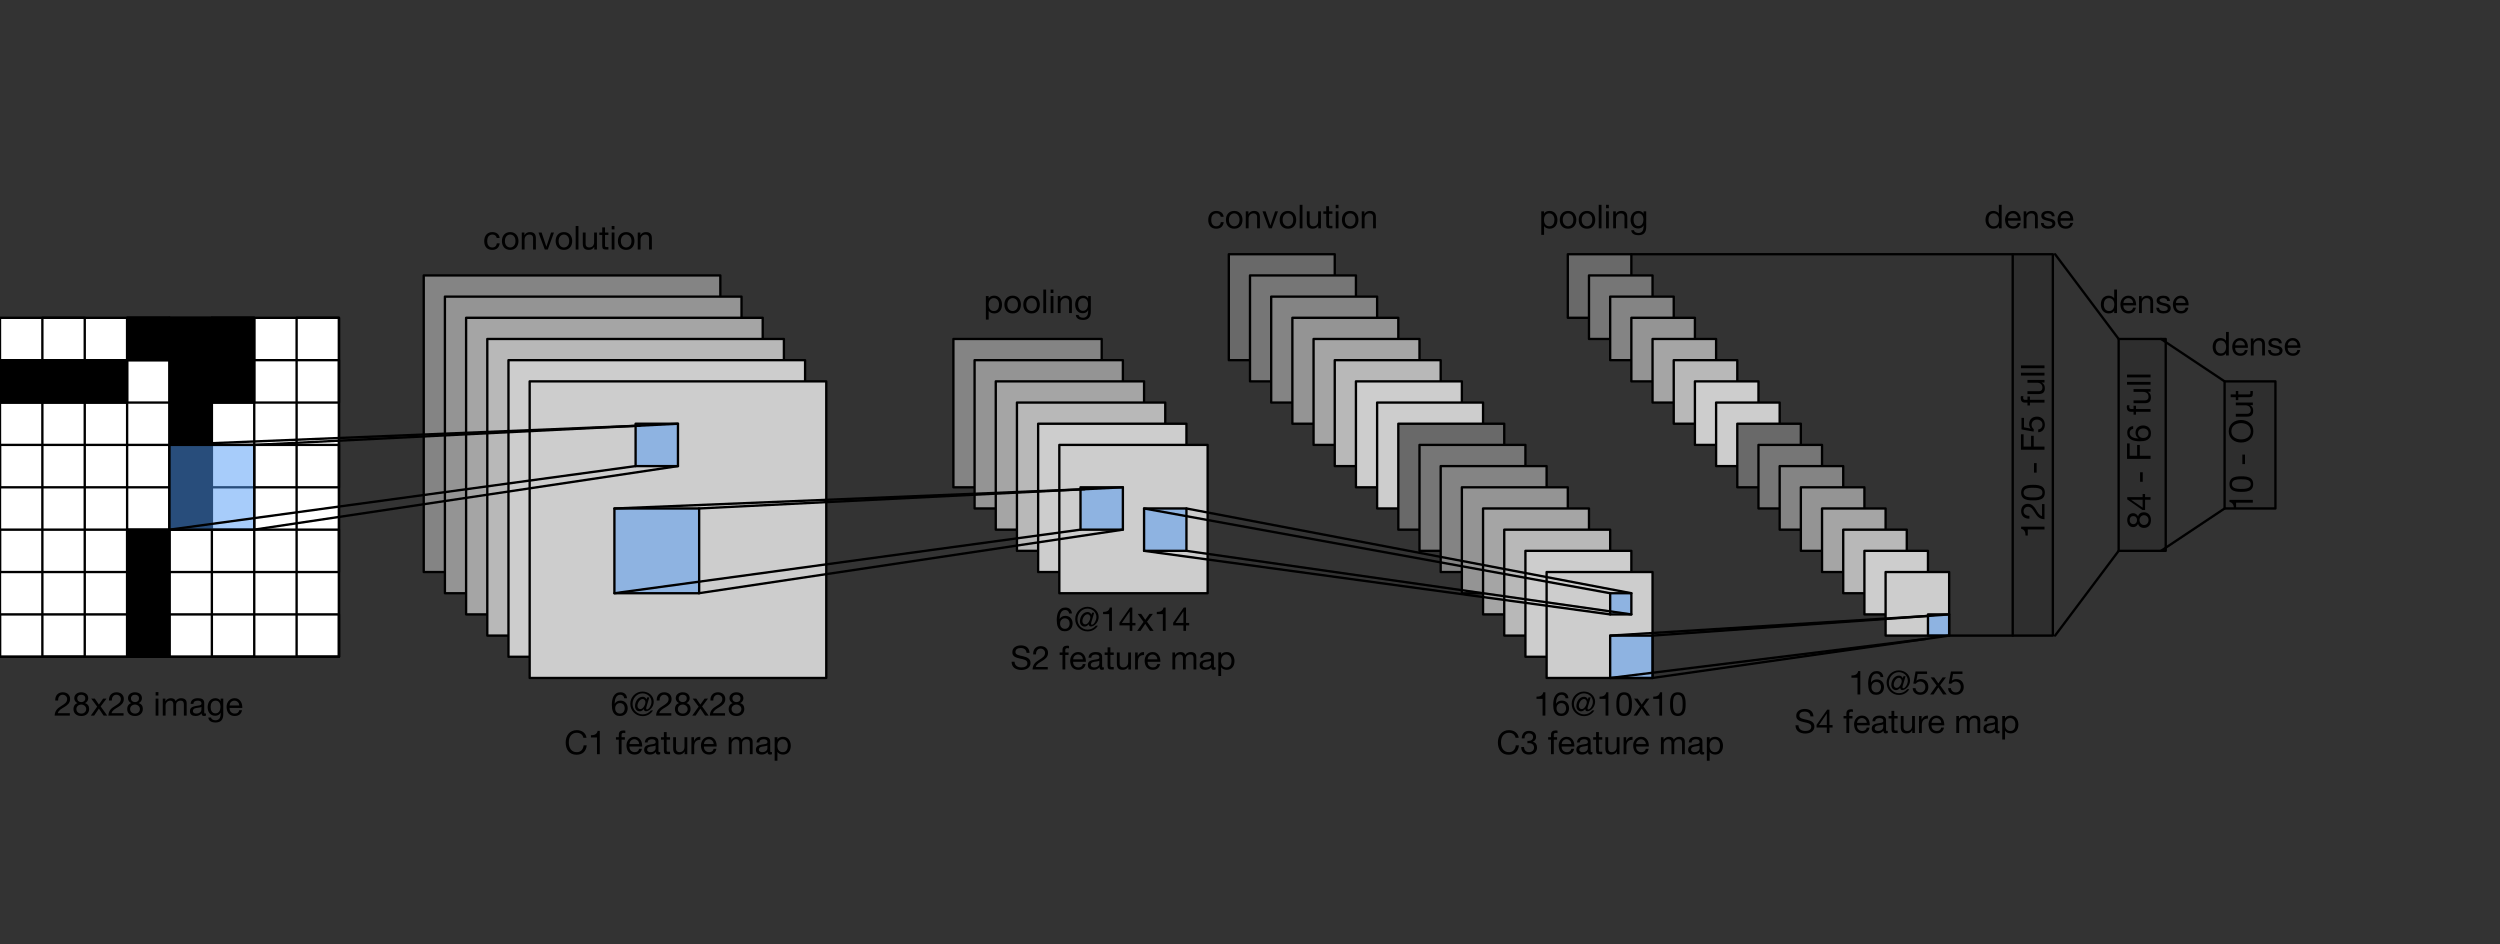 <svg xmlns="http://www.w3.org/2000/svg" xmlns:xlink="http://www.w3.org/1999/xlink" width="1416" height="401pt" version="1.1" viewBox="0 0 1062 401"><rect x="0" y="0" width="1062" height="401" fill="#333333" stroke="none"/><defs><g><symbol id="glyph0-0" overflow="visible"><path stroke="none" d="M 5.719 -9.328 L 1.422 -9.328 L 1.422 -0.656 L 5.719 -0.656 Z M 6.438 -9.969 L 6.438 -0.016 L 0.719 -0.016 L 0.719 -9.969 Z M 6.438 -9.969"/></symbol><symbol id="glyph0-1" overflow="visible"><path stroke="none" d="M 0.609 -6.406 L 1.812 -6.406 C 1.801 -6.707 1.828 -7.004 1.891 -7.297 C 1.961 -7.586 2.078 -7.848 2.234 -8.078 C 2.398 -8.316 2.602 -8.508 2.844 -8.656 C 3.094 -8.801 3.391 -8.875 3.734 -8.875 C 3.992 -8.875 4.238 -8.832 4.469 -8.75 C 4.707 -8.664 4.91 -8.539 5.078 -8.375 C 5.254 -8.219 5.395 -8.031 5.5 -7.812 C 5.602 -7.594 5.656 -7.348 5.656 -7.078 C 5.656 -6.734 5.598 -6.43 5.484 -6.172 C 5.379 -5.91 5.223 -5.664 5.016 -5.438 C 4.805 -5.219 4.539 -5 4.219 -4.781 C 3.906 -4.562 3.539 -4.32 3.125 -4.062 C 2.781 -3.852 2.445 -3.629 2.125 -3.391 C 1.812 -3.16 1.523 -2.891 1.266 -2.578 C 1.016 -2.273 0.805 -1.914 0.641 -1.5 C 0.484 -1.082 0.383 -0.582 0.344 0 L 6.812 0 L 6.812 -1.047 L 1.719 -1.047 C 1.781 -1.359 1.898 -1.629 2.078 -1.859 C 2.266 -2.098 2.484 -2.32 2.734 -2.531 C 2.992 -2.738 3.273 -2.93 3.578 -3.109 C 3.891 -3.297 4.203 -3.484 4.516 -3.672 C 4.816 -3.867 5.113 -4.07 5.406 -4.281 C 5.695 -4.5 5.953 -4.738 6.172 -5 C 6.398 -5.27 6.582 -5.57 6.719 -5.906 C 6.852 -6.238 6.922 -6.625 6.922 -7.062 C 6.922 -7.531 6.836 -7.941 6.672 -8.297 C 6.504 -8.648 6.281 -8.945 6 -9.188 C 5.727 -9.426 5.398 -9.609 5.016 -9.734 C 4.641 -9.859 4.238 -9.922 3.812 -9.922 C 3.289 -9.922 2.82 -9.832 2.406 -9.656 C 2 -9.477 1.656 -9.234 1.375 -8.922 C 1.102 -8.609 0.898 -8.238 0.766 -7.812 C 0.641 -7.383 0.586 -6.914 0.609 -6.406 Z M 0.609 -6.406"/></symbol><symbol id="glyph0-2" overflow="visible"><path stroke="none" d="M 2.172 -7.344 C 2.172 -7.602 2.219 -7.82 2.312 -8 C 2.406 -8.188 2.523 -8.348 2.672 -8.484 C 2.828 -8.617 3.016 -8.719 3.234 -8.781 C 3.453 -8.844 3.676 -8.875 3.906 -8.875 C 4.395 -8.875 4.797 -8.742 5.109 -8.484 C 5.422 -8.234 5.578 -7.852 5.578 -7.344 C 5.578 -6.844 5.422 -6.453 5.109 -6.172 C 4.797 -5.891 4.406 -5.75 3.938 -5.75 C 3.688 -5.75 3.453 -5.781 3.234 -5.844 C 3.023 -5.914 2.844 -6.016 2.688 -6.141 C 2.531 -6.273 2.406 -6.441 2.312 -6.641 C 2.219 -6.836 2.172 -7.07 2.172 -7.344 Z M 0.906 -7.391 C 0.906 -6.941 1.031 -6.531 1.281 -6.156 C 1.539 -5.781 1.879 -5.504 2.297 -5.328 C 1.734 -5.141 1.301 -4.828 1 -4.391 C 0.707 -3.953 0.562 -3.441 0.562 -2.859 C 0.562 -2.348 0.645 -1.906 0.812 -1.531 C 0.988 -1.156 1.227 -0.836 1.531 -0.578 C 1.832 -0.328 2.188 -0.141 2.594 -0.016 C 3.008 0.098 3.457 0.156 3.938 0.156 C 4.395 0.156 4.82 0.094 5.219 -0.031 C 5.625 -0.164 5.973 -0.363 6.266 -0.625 C 6.555 -0.883 6.785 -1.195 6.953 -1.562 C 7.129 -1.938 7.219 -2.367 7.219 -2.859 C 7.219 -3.473 7.07 -3.988 6.781 -4.406 C 6.5 -4.832 6.055 -5.141 5.453 -5.328 C 5.879 -5.516 6.211 -5.789 6.453 -6.156 C 6.703 -6.531 6.828 -6.941 6.828 -7.391 C 6.828 -7.711 6.77 -8.023 6.656 -8.328 C 6.551 -8.629 6.379 -8.895 6.141 -9.125 C 5.898 -9.363 5.586 -9.555 5.203 -9.703 C 4.828 -9.848 4.367 -9.922 3.828 -9.922 C 3.441 -9.922 3.07 -9.863 2.719 -9.75 C 2.375 -9.645 2.066 -9.484 1.797 -9.266 C 1.523 -9.055 1.305 -8.797 1.141 -8.484 C 0.984 -8.172 0.906 -7.805 0.906 -7.391 Z M 1.812 -2.797 C 1.812 -3.086 1.863 -3.348 1.969 -3.578 C 2.082 -3.816 2.234 -4.02 2.422 -4.188 C 2.617 -4.352 2.844 -4.477 3.094 -4.562 C 3.352 -4.656 3.629 -4.703 3.922 -4.703 C 4.203 -4.703 4.461 -4.648 4.703 -4.547 C 4.953 -4.453 5.172 -4.32 5.359 -4.156 C 5.547 -3.988 5.691 -3.789 5.797 -3.562 C 5.91 -3.332 5.969 -3.082 5.969 -2.812 C 5.969 -2.531 5.914 -2.27 5.812 -2.031 C 5.719 -1.801 5.578 -1.598 5.391 -1.422 C 5.211 -1.254 5 -1.117 4.75 -1.016 C 4.5 -0.922 4.227 -0.875 3.938 -0.875 C 3.32 -0.875 2.812 -1.047 2.406 -1.391 C 2.008 -1.734 1.812 -2.203 1.812 -2.797 Z M 1.812 -2.797"/></symbol><symbol id="glyph0-3" overflow="visible"><path stroke="none" d="M 2.844 -3.812 L 0.125 0 L 1.562 0 L 3.578 -3 L 5.594 0 L 7.125 0 L 4.328 -3.906 L 6.812 -7.234 L 5.391 -7.234 L 3.578 -4.703 L 1.844 -7.234 L 0.328 -7.234 Z M 2.844 -3.812"/></symbol><symbol id="glyph0-4" overflow="visible"><path stroke="none"/></symbol><symbol id="glyph0-5" overflow="visible"><path stroke="none" d="M 2.156 -8.547 L 2.156 -10 L 0.969 -10 L 0.969 -8.547 Z M 0.969 -7.234 L 0.969 0 L 2.156 0 L 2.156 -7.234 Z M 0.969 -7.234"/></symbol><symbol id="glyph0-6" overflow="visible"><path stroke="none" d="M 0.891 -7.234 L 0.891 0 L 2.094 0 L 2.094 -4.516 C 2.094 -4.648 2.125 -4.82 2.188 -5.031 C 2.258 -5.238 2.375 -5.441 2.531 -5.641 C 2.688 -5.836 2.883 -6.004 3.125 -6.141 C 3.375 -6.285 3.672 -6.359 4.016 -6.359 C 4.285 -6.359 4.504 -6.316 4.672 -6.234 C 4.848 -6.16 4.988 -6.051 5.094 -5.906 C 5.195 -5.758 5.27 -5.586 5.312 -5.391 C 5.352 -5.191 5.375 -4.977 5.375 -4.75 L 5.375 0 L 6.562 0 L 6.562 -4.516 C 6.562 -5.066 6.727 -5.508 7.062 -5.844 C 7.406 -6.188 7.867 -6.359 8.453 -6.359 C 8.742 -6.359 8.977 -6.316 9.156 -6.234 C 9.344 -6.148 9.488 -6.035 9.594 -5.891 C 9.695 -5.742 9.766 -5.57 9.797 -5.375 C 9.836 -5.176 9.859 -4.969 9.859 -4.75 L 9.859 0 L 11.047 0 L 11.047 -5.312 C 11.047 -5.676 10.988 -5.988 10.875 -6.25 C 10.758 -6.52 10.594 -6.738 10.375 -6.906 C 10.164 -7.082 9.914 -7.207 9.625 -7.281 C 9.332 -7.363 9.004 -7.406 8.641 -7.406 C 8.16 -7.406 7.723 -7.297 7.328 -7.078 C 6.93 -6.867 6.613 -6.566 6.375 -6.172 C 6.219 -6.617 5.957 -6.938 5.594 -7.125 C 5.227 -7.312 4.82 -7.406 4.375 -7.406 C 3.363 -7.406 2.586 -6.992 2.047 -6.172 L 2.016 -6.172 L 2.016 -7.234 Z M 0.891 -7.234"/></symbol><symbol id="glyph0-7" overflow="visible"><path stroke="none" d="M 7.312 -0.031 C 7.102 0.094 6.816 0.156 6.453 0.156 C 6.141 0.156 5.895 0.07 5.719 -0.094 C 5.539 -0.27 5.453 -0.555 5.453 -0.953 C 5.117 -0.555 4.734 -0.27 4.297 -0.094 C 3.867 0.07 3.398 0.156 2.891 0.156 C 2.566 0.156 2.258 0.117 1.969 0.047 C 1.676 -0.023 1.422 -0.141 1.203 -0.297 C 0.984 -0.461 0.812 -0.672 0.688 -0.922 C 0.562 -1.18 0.5 -1.492 0.5 -1.859 C 0.5 -2.273 0.566 -2.613 0.703 -2.875 C 0.848 -3.133 1.035 -3.344 1.266 -3.5 C 1.492 -3.664 1.754 -3.789 2.047 -3.875 C 2.336 -3.957 2.641 -4.031 2.953 -4.094 C 3.273 -4.156 3.582 -4.203 3.875 -4.234 C 4.176 -4.266 4.438 -4.312 4.656 -4.375 C 4.883 -4.438 5.062 -4.523 5.188 -4.641 C 5.32 -4.754 5.391 -4.926 5.391 -5.156 C 5.391 -5.414 5.336 -5.625 5.234 -5.781 C 5.141 -5.938 5.016 -6.055 4.859 -6.141 C 4.711 -6.223 4.539 -6.281 4.344 -6.312 C 4.156 -6.344 3.969 -6.359 3.781 -6.359 C 3.281 -6.359 2.859 -6.258 2.516 -6.062 C 2.18 -5.875 2 -5.516 1.969 -4.984 L 0.781 -4.984 C 0.801 -5.43 0.895 -5.805 1.062 -6.109 C 1.227 -6.422 1.453 -6.672 1.734 -6.859 C 2.016 -7.055 2.332 -7.195 2.688 -7.281 C 3.051 -7.363 3.438 -7.406 3.844 -7.406 C 4.176 -7.406 4.504 -7.379 4.828 -7.328 C 5.148 -7.285 5.441 -7.191 5.703 -7.047 C 5.961 -6.898 6.172 -6.695 6.328 -6.438 C 6.484 -6.176 6.562 -5.836 6.562 -5.422 L 6.562 -1.688 C 6.562 -1.414 6.578 -1.211 6.609 -1.078 C 6.641 -0.941 6.75 -0.875 6.938 -0.875 C 7.039 -0.875 7.164 -0.898 7.312 -0.953 Z M 5.375 -3.734 C 5.227 -3.617 5.031 -3.535 4.781 -3.484 C 4.539 -3.441 4.285 -3.398 4.016 -3.359 C 3.754 -3.328 3.488 -3.289 3.219 -3.25 C 2.945 -3.207 2.703 -3.141 2.484 -3.047 C 2.273 -2.953 2.102 -2.816 1.969 -2.641 C 1.832 -2.473 1.766 -2.242 1.766 -1.953 C 1.766 -1.754 1.801 -1.586 1.875 -1.453 C 1.957 -1.316 2.062 -1.207 2.188 -1.125 C 2.312 -1.039 2.457 -0.977 2.625 -0.938 C 2.801 -0.895 2.977 -0.875 3.156 -0.875 C 3.551 -0.875 3.891 -0.926 4.172 -1.031 C 4.453 -1.145 4.68 -1.281 4.859 -1.438 C 5.035 -1.602 5.164 -1.781 5.25 -1.969 C 5.332 -2.164 5.375 -2.348 5.375 -2.516 Z M 5.375 -3.734"/></symbol><symbol id="glyph0-8" overflow="visible"><path stroke="none" d="M 7.141 -0.609 L 7.141 -7.234 L 6.016 -7.234 L 6.016 -6.203 L 6 -6.203 C 5.789 -6.598 5.492 -6.895 5.109 -7.094 C 4.723 -7.301 4.301 -7.406 3.844 -7.406 C 3.219 -7.406 2.691 -7.285 2.266 -7.047 C 1.836 -6.805 1.492 -6.504 1.234 -6.141 C 0.973 -5.773 0.785 -5.363 0.672 -4.906 C 0.555 -4.457 0.5 -4.016 0.5 -3.578 C 0.5 -3.086 0.566 -2.617 0.703 -2.172 C 0.836 -1.734 1.039 -1.348 1.312 -1.016 C 1.582 -0.68 1.914 -0.414 2.312 -0.219 C 2.719 -0.031 3.191 0.062 3.734 0.062 C 4.203 0.062 4.645 -0.039 5.062 -0.25 C 5.477 -0.457 5.785 -0.785 5.984 -1.234 L 6.016 -1.234 L 6.016 -0.75 C 6.016 -0.352 5.973 0.008 5.891 0.344 C 5.816 0.688 5.691 0.973 5.516 1.203 C 5.336 1.441 5.113 1.629 4.844 1.766 C 4.57 1.898 4.238 1.969 3.844 1.969 C 3.656 1.969 3.453 1.945 3.234 1.906 C 3.016 1.863 2.812 1.797 2.625 1.703 C 2.445 1.609 2.297 1.488 2.172 1.344 C 2.047 1.195 1.977 1.016 1.969 0.797 L 0.781 0.797 C 0.801 1.191 0.906 1.523 1.094 1.797 C 1.281 2.066 1.516 2.285 1.797 2.453 C 2.078 2.617 2.395 2.738 2.75 2.812 C 3.102 2.883 3.445 2.922 3.781 2.922 C 4.938 2.922 5.785 2.625 6.328 2.031 C 6.867 1.445 7.141 0.566 7.141 -0.609 Z M 3.812 -0.969 C 3.414 -0.969 3.086 -1.047 2.828 -1.203 C 2.566 -1.367 2.352 -1.582 2.188 -1.844 C 2.031 -2.113 1.922 -2.41 1.859 -2.734 C 1.797 -3.066 1.766 -3.395 1.766 -3.719 C 1.766 -4.062 1.801 -4.391 1.875 -4.703 C 1.957 -5.023 2.082 -5.305 2.25 -5.547 C 2.426 -5.797 2.648 -5.992 2.922 -6.141 C 3.191 -6.285 3.52 -6.359 3.906 -6.359 C 4.281 -6.359 4.598 -6.281 4.859 -6.125 C 5.117 -5.977 5.328 -5.781 5.484 -5.531 C 5.648 -5.289 5.77 -5.016 5.844 -4.703 C 5.926 -4.391 5.969 -4.078 5.969 -3.766 C 5.969 -3.43 5.926 -3.094 5.844 -2.75 C 5.758 -2.414 5.633 -2.113 5.469 -1.844 C 5.301 -1.582 5.078 -1.367 4.797 -1.203 C 4.523 -1.047 4.195 -0.969 3.812 -0.969 Z M 3.812 -0.969"/></symbol><symbol id="glyph0-9" overflow="visible"><path stroke="none" d="M 5.922 -4.312 L 1.766 -4.312 C 1.785 -4.594 1.844 -4.852 1.938 -5.094 C 2.039 -5.344 2.18 -5.562 2.359 -5.75 C 2.535 -5.938 2.75 -6.082 3 -6.188 C 3.25 -6.301 3.531 -6.359 3.844 -6.359 C 4.133 -6.359 4.406 -6.301 4.656 -6.188 C 4.906 -6.082 5.117 -5.938 5.297 -5.75 C 5.484 -5.57 5.629 -5.359 5.734 -5.109 C 5.836 -4.859 5.898 -4.594 5.922 -4.312 Z M 7.062 -2.297 L 5.891 -2.297 C 5.785 -1.816 5.57 -1.457 5.25 -1.219 C 4.938 -0.988 4.523 -0.875 4.016 -0.875 C 3.629 -0.875 3.289 -0.941 3 -1.078 C 2.707 -1.211 2.469 -1.391 2.281 -1.609 C 2.094 -1.828 1.957 -2.078 1.875 -2.359 C 1.789 -2.641 1.754 -2.941 1.766 -3.266 L 7.188 -3.266 C 7.195 -3.703 7.156 -4.16 7.062 -4.641 C 6.969 -5.129 6.789 -5.578 6.531 -5.984 C 6.27 -6.398 5.926 -6.738 5.5 -7 C 5.082 -7.27 4.551 -7.406 3.906 -7.406 C 3.406 -7.406 2.945 -7.312 2.531 -7.125 C 2.125 -6.938 1.77 -6.676 1.469 -6.344 C 1.164 -6.008 0.926 -5.613 0.75 -5.156 C 0.582 -4.695 0.5 -4.191 0.5 -3.641 C 0.52 -3.086 0.602 -2.578 0.75 -2.109 C 0.895 -1.641 1.109 -1.238 1.391 -0.906 C 1.68 -0.57 2.039 -0.312 2.469 -0.125 C 2.895 0.062 3.395 0.156 3.969 0.156 C 4.789 0.156 5.473 -0.047 6.016 -0.453 C 6.555 -0.867 6.906 -1.484 7.062 -2.297 Z M 7.062 -2.297"/></symbol><symbol id="glyph0-10" overflow="visible"><path stroke="none" d="M 5.797 -7.391 L 6.984 -7.391 C 6.91 -8.211 6.629 -8.836 6.141 -9.266 C 5.66 -9.703 5.008 -9.922 4.188 -9.922 C 3.477 -9.922 2.891 -9.77 2.422 -9.469 C 1.953 -9.176 1.578 -8.781 1.297 -8.281 C 1.016 -7.789 0.816 -7.223 0.703 -6.578 C 0.586 -5.941 0.531 -5.285 0.531 -4.609 C 0.531 -4.086 0.566 -3.547 0.641 -2.984 C 0.723 -2.422 0.883 -1.906 1.125 -1.438 C 1.375 -0.969 1.723 -0.582 2.172 -0.281 C 2.617 0.008 3.211 0.156 3.953 0.156 C 4.578 0.156 5.098 0.051 5.516 -0.156 C 5.941 -0.363 6.285 -0.629 6.547 -0.953 C 6.805 -1.273 6.988 -1.633 7.094 -2.031 C 7.207 -2.426 7.266 -2.801 7.266 -3.156 C 7.266 -3.613 7.191 -4.039 7.047 -4.438 C 6.91 -4.832 6.711 -5.172 6.453 -5.453 C 6.203 -5.742 5.883 -5.973 5.5 -6.141 C 5.125 -6.305 4.703 -6.391 4.234 -6.391 C 3.691 -6.391 3.211 -6.285 2.797 -6.078 C 2.379 -5.867 2.031 -5.535 1.75 -5.078 L 1.719 -5.109 C 1.727 -5.492 1.766 -5.906 1.828 -6.344 C 1.898 -6.781 2.02 -7.188 2.188 -7.562 C 2.363 -7.945 2.602 -8.258 2.906 -8.5 C 3.219 -8.75 3.625 -8.875 4.125 -8.875 C 4.602 -8.875 4.988 -8.738 5.281 -8.469 C 5.57 -8.195 5.742 -7.836 5.797 -7.391 Z M 4 -5.328 C 4.344 -5.328 4.641 -5.266 4.891 -5.141 C 5.141 -5.023 5.348 -4.867 5.516 -4.672 C 5.68 -4.473 5.801 -4.234 5.875 -3.953 C 5.957 -3.68 6 -3.391 6 -3.078 C 6 -2.785 5.953 -2.504 5.859 -2.234 C 5.773 -1.973 5.648 -1.738 5.484 -1.531 C 5.316 -1.332 5.109 -1.172 4.859 -1.047 C 4.617 -0.93 4.332 -0.875 4 -0.875 C 3.676 -0.875 3.383 -0.93 3.125 -1.047 C 2.875 -1.172 2.66 -1.328 2.484 -1.516 C 2.305 -1.711 2.172 -1.945 2.078 -2.219 C 1.992 -2.488 1.953 -2.781 1.953 -3.094 C 1.953 -3.406 1.992 -3.695 2.078 -3.969 C 2.172 -4.238 2.305 -4.473 2.484 -4.672 C 2.66 -4.879 2.875 -5.039 3.125 -5.156 C 3.375 -5.27 3.664 -5.328 4 -5.328 Z M 4 -5.328"/></symbol><symbol id="glyph0-11" overflow="visible"><path stroke="none" d="M 7.469 -3.781 L 8.656 -7.75 L 7.766 -7.75 L 7.453 -6.875 C 7.285 -7.289 7.062 -7.582 6.781 -7.75 C 6.508 -7.926 6.207 -8.016 5.875 -8.016 C 5.383 -8.016 4.938 -7.898 4.531 -7.672 C 4.125 -7.441 3.773 -7.141 3.484 -6.766 C 3.203 -6.391 2.984 -5.961 2.828 -5.484 C 2.672 -5.016 2.594 -4.535 2.594 -4.047 C 2.594 -3.734 2.641 -3.441 2.734 -3.172 C 2.836 -2.898 2.973 -2.664 3.141 -2.469 C 3.316 -2.281 3.523 -2.125 3.766 -2 C 4.016 -1.883 4.289 -1.828 4.594 -1.828 C 4.938 -1.828 5.254 -1.922 5.547 -2.109 C 5.848 -2.305 6.109 -2.523 6.328 -2.766 L 6.375 -2.766 C 6.383 -2.461 6.473 -2.234 6.641 -2.078 C 6.816 -1.93 7.023 -1.859 7.266 -1.859 C 7.586 -1.859 7.941 -1.957 8.328 -2.156 C 8.711 -2.352 9.066 -2.629 9.391 -2.984 C 9.723 -3.336 10 -3.766 10.219 -4.266 C 10.438 -4.766 10.547 -5.316 10.547 -5.922 C 10.547 -6.555 10.414 -7.133 10.156 -7.656 C 9.906 -8.188 9.562 -8.641 9.125 -9.016 C 8.695 -9.398 8.191 -9.695 7.609 -9.906 C 7.035 -10.125 6.426 -10.234 5.781 -10.234 C 5.07 -10.234 4.398 -10.098 3.766 -9.828 C 3.141 -9.555 2.586 -9.188 2.109 -8.719 C 1.641 -8.25 1.27 -7.695 1 -7.062 C 0.727 -6.438 0.594 -5.766 0.594 -5.047 C 0.594 -4.297 0.727 -3.598 1 -2.953 C 1.27 -2.316 1.641 -1.766 2.109 -1.297 C 2.578 -0.828 3.129 -0.457 3.766 -0.188 C 4.41 0.082 5.102 0.219 5.844 0.219 C 6.289 0.219 6.727 0.164 7.156 0.062 C 7.582 -0.039 7.984 -0.195 8.359 -0.406 C 8.742 -0.625 9.094 -0.883 9.406 -1.188 C 9.727 -1.488 10 -1.832 10.219 -2.219 L 9.344 -2.219 C 8.938 -1.707 8.422 -1.297 7.797 -0.984 C 7.18 -0.68 6.535 -0.531 5.859 -0.531 C 5.273 -0.531 4.723 -0.645 4.203 -0.875 C 3.68 -1.102 3.219 -1.414 2.812 -1.812 C 2.414 -2.207 2.102 -2.676 1.875 -3.219 C 1.656 -3.758 1.547 -4.344 1.547 -4.969 C 1.547 -5.582 1.656 -6.16 1.875 -6.703 C 2.094 -7.242 2.391 -7.719 2.766 -8.125 C 3.148 -8.539 3.602 -8.867 4.125 -9.109 C 4.645 -9.348 5.203 -9.469 5.797 -9.469 C 6.285 -9.469 6.754 -9.379 7.203 -9.203 C 7.66 -9.035 8.066 -8.797 8.422 -8.484 C 8.773 -8.172 9.055 -7.789 9.266 -7.344 C 9.484 -6.895 9.594 -6.398 9.594 -5.859 C 9.594 -5.484 9.531 -5.102 9.406 -4.719 C 9.281 -4.332 9.125 -3.984 8.938 -3.672 C 8.758 -3.367 8.555 -3.117 8.328 -2.922 C 8.098 -2.723 7.875 -2.625 7.656 -2.625 C 7.438 -2.625 7.328 -2.77 7.328 -3.062 C 7.328 -3.164 7.344 -3.281 7.375 -3.406 C 7.406 -3.531 7.438 -3.656 7.469 -3.781 Z M 5.875 -7.062 C 6.031 -7.062 6.176 -7.023 6.312 -6.953 C 6.445 -6.879 6.566 -6.785 6.672 -6.672 C 6.773 -6.555 6.859 -6.414 6.922 -6.25 C 6.984 -6.094 7.016 -5.93 7.016 -5.766 C 7.016 -5.473 6.957 -5.156 6.844 -4.812 C 6.727 -4.469 6.57 -4.145 6.375 -3.844 C 6.188 -3.539 5.961 -3.285 5.703 -3.078 C 5.441 -2.879 5.156 -2.781 4.844 -2.781 C 4.488 -2.781 4.195 -2.91 3.969 -3.172 C 3.75 -3.43 3.641 -3.754 3.641 -4.141 C 3.641 -4.453 3.691 -4.773 3.797 -5.109 C 3.91 -5.453 4.066 -5.77 4.266 -6.062 C 4.461 -6.352 4.695 -6.594 4.969 -6.781 C 5.25 -6.969 5.551 -7.062 5.875 -7.062 Z M 5.875 -7.062"/></symbol><symbol id="glyph0-12" overflow="visible"><path stroke="none" d="M 8.125 -6.984 L 9.453 -6.984 C 9.379 -7.516 9.219 -7.984 8.969 -8.391 C 8.727 -8.797 8.426 -9.133 8.062 -9.406 C 7.695 -9.676 7.281 -9.879 6.812 -10.016 C 6.352 -10.16 5.859 -10.234 5.328 -10.234 C 4.566 -10.234 3.891 -10.094 3.297 -9.812 C 2.703 -9.539 2.207 -9.164 1.812 -8.688 C 1.414 -8.219 1.113 -7.66 0.906 -7.016 C 0.707 -6.379 0.609 -5.695 0.609 -4.969 C 0.609 -4.238 0.703 -3.555 0.891 -2.922 C 1.078 -2.285 1.363 -1.734 1.75 -1.266 C 2.133 -0.805 2.613 -0.441 3.188 -0.172 C 3.77 0.086 4.445 0.219 5.219 0.219 C 6.5 0.219 7.508 -0.129 8.25 -0.828 C 8.988 -1.523 9.422 -2.504 9.547 -3.766 L 8.219 -3.766 C 8.188 -3.359 8.098 -2.977 7.953 -2.625 C 7.816 -2.27 7.625 -1.961 7.375 -1.703 C 7.133 -1.441 6.844 -1.238 6.5 -1.094 C 6.156 -0.945 5.766 -0.875 5.328 -0.875 C 4.734 -0.875 4.223 -0.984 3.797 -1.203 C 3.367 -1.43 3.016 -1.734 2.734 -2.109 C 2.461 -2.492 2.258 -2.941 2.125 -3.453 C 2 -3.961 1.938 -4.5 1.938 -5.062 C 1.938 -5.594 2 -6.098 2.125 -6.578 C 2.258 -7.066 2.461 -7.5 2.734 -7.875 C 3.016 -8.25 3.363 -8.547 3.781 -8.766 C 4.207 -8.992 4.719 -9.109 5.312 -9.109 C 6.02 -9.109 6.625 -8.93 7.125 -8.578 C 7.633 -8.223 7.969 -7.691 8.125 -6.984 Z M 8.125 -6.984"/></symbol><symbol id="glyph0-13" overflow="visible"><path stroke="none" d="M 4.984 0 L 4.984 -9.922 L 4.078 -9.922 C 4.004 -9.547 3.879 -9.238 3.703 -9 C 3.523 -8.758 3.305 -8.566 3.047 -8.422 C 2.797 -8.285 2.508 -8.191 2.188 -8.141 C 1.875 -8.086 1.551 -8.062 1.219 -8.062 L 1.219 -7.109 L 3.797 -7.109 L 3.797 0 Z M 4.984 0"/></symbol><symbol id="glyph0-14" overflow="visible"><path stroke="none" d="M 1.391 -6.188 L 1.391 0 L 2.578 0 L 2.578 -6.188 L 3.969 -6.188 L 3.969 -7.234 L 2.578 -7.234 L 2.578 -8.25 C 2.578 -8.562 2.656 -8.773 2.812 -8.891 C 2.969 -9.004 3.191 -9.062 3.484 -9.062 C 3.586 -9.062 3.695 -9.051 3.812 -9.031 C 3.938 -9.02 4.051 -8.992 4.156 -8.953 L 4.156 -10 C 4.039 -10.031 3.91 -10.055 3.766 -10.078 C 3.629 -10.098 3.504 -10.109 3.391 -10.109 C 2.734 -10.109 2.234 -9.957 1.891 -9.656 C 1.555 -9.352 1.391 -8.906 1.391 -8.312 L 1.391 -7.234 L 0.172 -7.234 L 0.172 -6.188 Z M 1.391 -6.188"/></symbol><symbol id="glyph0-15" overflow="visible"><path stroke="none" d="M 2.547 -7.234 L 2.547 -9.406 L 1.359 -9.406 L 1.359 -7.234 L 0.125 -7.234 L 0.125 -6.188 L 1.359 -6.188 L 1.359 -1.578 C 1.359 -1.242 1.391 -0.973 1.453 -0.766 C 1.516 -0.566 1.613 -0.41 1.75 -0.297 C 1.883 -0.18 2.062 -0.102 2.281 -0.062 C 2.508 -0.02 2.773 0 3.078 0 L 3.984 0 L 3.984 -1.047 L 3.438 -1.047 C 3.25 -1.047 3.098 -1.051 2.984 -1.062 C 2.867 -1.082 2.781 -1.113 2.719 -1.156 C 2.656 -1.207 2.609 -1.273 2.578 -1.359 C 2.555 -1.441 2.547 -1.551 2.547 -1.688 L 2.547 -6.188 L 3.984 -6.188 L 3.984 -7.234 Z M 2.547 -7.234"/></symbol><symbol id="glyph0-16" overflow="visible"><path stroke="none" d="M 6.891 0 L 6.891 -7.234 L 5.703 -7.234 L 5.703 -3.156 C 5.703 -2.82 5.656 -2.516 5.562 -2.234 C 5.477 -1.961 5.348 -1.723 5.172 -1.516 C 4.992 -1.316 4.77 -1.16 4.5 -1.047 C 4.238 -0.93 3.926 -0.875 3.562 -0.875 C 3.102 -0.875 2.742 -1.004 2.484 -1.266 C 2.223 -1.535 2.094 -1.895 2.094 -2.344 L 2.094 -7.234 L 0.891 -7.234 L 0.891 -2.484 C 0.891 -2.086 0.93 -1.727 1.016 -1.406 C 1.098 -1.082 1.234 -0.801 1.422 -0.562 C 1.617 -0.332 1.875 -0.156 2.188 -0.031 C 2.508 0.094 2.91 0.156 3.391 0.156 C 3.922 0.156 4.379 0.051 4.766 -0.156 C 5.16 -0.363 5.484 -0.691 5.734 -1.141 L 5.766 -1.141 L 5.766 0 Z M 6.891 0"/></symbol><symbol id="glyph0-17" overflow="visible"><path stroke="none" d="M 0.859 -7.234 L 0.859 0 L 2.047 0 L 2.047 -3.219 C 2.047 -3.688 2.094 -4.098 2.188 -4.453 C 2.281 -4.816 2.426 -5.125 2.625 -5.375 C 2.832 -5.625 3.102 -5.812 3.438 -5.938 C 3.781 -6.07 4.188 -6.141 4.656 -6.141 L 4.656 -7.406 C 4.02 -7.426 3.488 -7.297 3.062 -7.016 C 2.645 -6.734 2.289 -6.301 2 -5.719 L 1.969 -5.719 L 1.969 -7.234 Z M 0.859 -7.234"/></symbol><symbol id="glyph0-18" overflow="visible"><path stroke="none" d="M 0.938 -7.234 L 0.938 2.766 L 2.125 2.766 L 2.125 -0.969 L 2.156 -0.969 C 2.289 -0.75 2.453 -0.566 2.641 -0.422 C 2.828 -0.273 3.023 -0.16 3.234 -0.078 C 3.453 0.004 3.672 0.062 3.891 0.094 C 4.117 0.133 4.32 0.156 4.5 0.156 C 5.039 0.156 5.52 0.055 5.938 -0.141 C 6.352 -0.336 6.695 -0.602 6.969 -0.938 C 7.25 -1.281 7.457 -1.68 7.594 -2.141 C 7.727 -2.598 7.797 -3.082 7.797 -3.594 C 7.797 -4.113 7.723 -4.598 7.578 -5.047 C 7.441 -5.504 7.234 -5.91 6.953 -6.266 C 6.68 -6.617 6.336 -6.895 5.922 -7.094 C 5.516 -7.301 5.031 -7.406 4.469 -7.406 C 3.957 -7.406 3.492 -7.312 3.078 -7.125 C 2.66 -6.945 2.352 -6.66 2.156 -6.266 L 2.125 -6.266 L 2.125 -7.234 Z M 6.531 -3.688 C 6.531 -3.332 6.492 -2.984 6.422 -2.641 C 6.348 -2.305 6.227 -2.008 6.062 -1.75 C 5.895 -1.488 5.672 -1.273 5.391 -1.109 C 5.117 -0.953 4.781 -0.875 4.375 -0.875 C 3.957 -0.875 3.602 -0.953 3.312 -1.109 C 3.031 -1.266 2.797 -1.469 2.609 -1.719 C 2.43 -1.969 2.301 -2.258 2.219 -2.594 C 2.133 -2.926 2.094 -3.27 2.094 -3.625 C 2.094 -3.957 2.129 -4.285 2.203 -4.609 C 2.285 -4.941 2.414 -5.234 2.594 -5.484 C 2.77 -5.742 3 -5.953 3.281 -6.109 C 3.562 -6.273 3.898 -6.359 4.297 -6.359 C 4.68 -6.359 5.016 -6.281 5.297 -6.125 C 5.578 -5.977 5.805 -5.781 5.984 -5.531 C 6.172 -5.281 6.305 -4.992 6.391 -4.672 C 6.484 -4.348 6.531 -4.02 6.531 -3.688 Z M 6.531 -3.688"/></symbol><symbol id="glyph0-19" overflow="visible"><path stroke="none" d="M 4.75 -3.375 L 1.406 -3.375 L 4.719 -8.234 L 4.75 -8.234 Z M 5.859 -3.375 L 5.859 -9.922 L 4.906 -9.922 L 0.391 -3.469 L 0.391 -2.328 L 4.75 -2.328 L 4.75 0 L 5.859 0 L 5.859 -2.328 L 7.203 -2.328 L 7.203 -3.375 Z M 5.859 -3.375"/></symbol><symbol id="glyph0-20" overflow="visible"><path stroke="none" d="M 6.875 -7.062 L 8.141 -7.062 C 8.117 -7.613 8.008 -8.086 7.812 -8.484 C 7.625 -8.891 7.363 -9.223 7.031 -9.484 C 6.695 -9.742 6.312 -9.93 5.875 -10.047 C 5.438 -10.172 4.961 -10.234 4.453 -10.234 C 3.992 -10.234 3.547 -10.176 3.109 -10.062 C 2.68 -9.945 2.297 -9.77 1.953 -9.531 C 1.609 -9.289 1.332 -8.984 1.125 -8.609 C 0.926 -8.242 0.828 -7.812 0.828 -7.312 C 0.828 -6.852 0.914 -6.473 1.094 -6.172 C 1.281 -5.867 1.523 -5.617 1.828 -5.422 C 2.129 -5.234 2.473 -5.078 2.859 -4.953 C 3.242 -4.836 3.633 -4.734 4.031 -4.641 C 4.426 -4.555 4.812 -4.473 5.188 -4.391 C 5.57 -4.305 5.914 -4.195 6.219 -4.062 C 6.52 -3.926 6.758 -3.75 6.938 -3.531 C 7.125 -3.32 7.219 -3.047 7.219 -2.703 C 7.219 -2.336 7.145 -2.035 7 -1.797 C 6.852 -1.566 6.656 -1.383 6.406 -1.25 C 6.164 -1.113 5.895 -1.016 5.594 -0.953 C 5.289 -0.898 4.988 -0.875 4.688 -0.875 C 4.312 -0.875 3.945 -0.922 3.594 -1.016 C 3.238 -1.109 2.926 -1.254 2.656 -1.453 C 2.395 -1.648 2.18 -1.898 2.016 -2.203 C 1.859 -2.504 1.781 -2.867 1.781 -3.297 L 0.516 -3.297 C 0.516 -2.68 0.625 -2.148 0.844 -1.703 C 1.062 -1.266 1.359 -0.906 1.734 -0.625 C 2.117 -0.344 2.562 -0.133 3.062 0 C 3.562 0.145 4.086 0.219 4.641 0.219 C 5.098 0.219 5.555 0.164 6.016 0.062 C 6.484 -0.039 6.906 -0.211 7.281 -0.453 C 7.656 -0.691 7.957 -1 8.188 -1.375 C 8.426 -1.758 8.547 -2.219 8.547 -2.75 C 8.547 -3.238 8.457 -3.645 8.281 -3.969 C 8.102 -4.301 7.859 -4.57 7.547 -4.781 C 7.242 -5 6.898 -5.172 6.516 -5.297 C 6.141 -5.422 5.754 -5.531 5.359 -5.625 C 4.961 -5.719 4.57 -5.801 4.188 -5.875 C 3.801 -5.957 3.457 -6.062 3.156 -6.188 C 2.852 -6.312 2.609 -6.469 2.422 -6.656 C 2.242 -6.844 2.156 -7.094 2.156 -7.406 C 2.156 -7.727 2.219 -8 2.344 -8.219 C 2.469 -8.438 2.633 -8.613 2.844 -8.75 C 3.051 -8.883 3.289 -8.977 3.562 -9.031 C 3.832 -9.082 4.109 -9.109 4.391 -9.109 C 5.086 -9.109 5.656 -8.945 6.094 -8.625 C 6.539 -8.301 6.801 -7.781 6.875 -7.062 Z M 6.875 -7.062"/></symbol><symbol id="glyph0-21" overflow="visible"><path stroke="none" d="M 1.844 -4.891 C 1.844 -5.129 1.844 -5.395 1.844 -5.688 C 1.852 -5.977 1.879 -6.27 1.922 -6.562 C 1.961 -6.863 2.02 -7.156 2.094 -7.438 C 2.176 -7.719 2.297 -7.961 2.453 -8.172 C 2.609 -8.379 2.801 -8.547 3.031 -8.672 C 3.27 -8.805 3.555 -8.875 3.891 -8.875 C 4.223 -8.875 4.504 -8.805 4.734 -8.672 C 4.973 -8.547 5.172 -8.379 5.328 -8.172 C 5.484 -7.961 5.598 -7.719 5.672 -7.438 C 5.754 -7.156 5.816 -6.863 5.859 -6.562 C 5.898 -6.27 5.922 -5.977 5.922 -5.688 C 5.93 -5.395 5.938 -5.129 5.938 -4.891 C 5.938 -4.516 5.922 -4.094 5.891 -3.625 C 5.867 -3.164 5.797 -2.734 5.672 -2.328 C 5.547 -1.922 5.344 -1.578 5.062 -1.297 C 4.781 -1.016 4.391 -0.875 3.891 -0.875 C 3.391 -0.875 3 -1.016 2.719 -1.297 C 2.438 -1.578 2.234 -1.922 2.109 -2.328 C 1.984 -2.734 1.906 -3.164 1.875 -3.625 C 1.852 -4.094 1.844 -4.516 1.844 -4.891 Z M 0.594 -4.875 C 0.594 -4.508 0.598 -4.129 0.609 -3.734 C 0.629 -3.348 0.676 -2.969 0.75 -2.594 C 0.832 -2.219 0.941 -1.863 1.078 -1.531 C 1.211 -1.195 1.398 -0.906 1.641 -0.656 C 1.891 -0.406 2.195 -0.207 2.562 -0.062 C 2.938 0.082 3.379 0.156 3.891 0.156 C 4.41 0.156 4.852 0.082 5.219 -0.062 C 5.582 -0.207 5.883 -0.406 6.125 -0.656 C 6.375 -0.906 6.566 -1.195 6.703 -1.531 C 6.848 -1.863 6.957 -2.219 7.031 -2.594 C 7.102 -2.969 7.148 -3.348 7.172 -3.734 C 7.191 -4.129 7.203 -4.508 7.203 -4.875 C 7.203 -5.238 7.191 -5.613 7.172 -6 C 7.148 -6.395 7.102 -6.781 7.031 -7.156 C 6.957 -7.531 6.848 -7.883 6.703 -8.219 C 6.566 -8.551 6.375 -8.844 6.125 -9.094 C 5.883 -9.352 5.578 -9.555 5.203 -9.703 C 4.836 -9.848 4.398 -9.922 3.891 -9.922 C 3.379 -9.922 2.938 -9.848 2.562 -9.703 C 2.195 -9.555 1.891 -9.352 1.641 -9.094 C 1.398 -8.844 1.211 -8.551 1.078 -8.219 C 0.941 -7.883 0.832 -7.531 0.75 -7.156 C 0.676 -6.781 0.629 -6.395 0.609 -6 C 0.598 -5.613 0.594 -5.238 0.594 -4.875 Z M 0.594 -4.875"/></symbol><symbol id="glyph0-22" overflow="visible"><path stroke="none" d="M 3.047 -5.672 L 3.047 -4.656 C 3.273 -4.688 3.516 -4.703 3.766 -4.703 C 4.066 -4.703 4.344 -4.66 4.594 -4.578 C 4.852 -4.504 5.078 -4.383 5.266 -4.219 C 5.453 -4.051 5.598 -3.848 5.703 -3.609 C 5.816 -3.379 5.875 -3.109 5.875 -2.797 C 5.875 -2.504 5.816 -2.238 5.703 -2 C 5.586 -1.758 5.43 -1.555 5.234 -1.391 C 5.035 -1.223 4.805 -1.094 4.547 -1 C 4.285 -0.914 4.008 -0.875 3.719 -0.875 C 3.039 -0.875 2.523 -1.078 2.172 -1.484 C 1.816 -1.891 1.629 -2.414 1.609 -3.062 L 0.422 -3.062 C 0.41 -2.551 0.484 -2.094 0.641 -1.688 C 0.797 -1.289 1.016 -0.953 1.297 -0.672 C 1.586 -0.398 1.938 -0.191 2.344 -0.047 C 2.758 0.086 3.219 0.156 3.719 0.156 C 4.188 0.156 4.629 0.094 5.047 -0.031 C 5.461 -0.156 5.82 -0.344 6.125 -0.594 C 6.438 -0.852 6.68 -1.172 6.859 -1.547 C 7.047 -1.922 7.141 -2.359 7.141 -2.859 C 7.141 -3.453 6.992 -3.969 6.703 -4.406 C 6.41 -4.844 5.957 -5.129 5.344 -5.266 L 5.344 -5.297 C 5.738 -5.473 6.066 -5.734 6.328 -6.078 C 6.586 -6.422 6.719 -6.816 6.719 -7.266 C 6.719 -7.723 6.641 -8.117 6.484 -8.453 C 6.336 -8.785 6.129 -9.062 5.859 -9.281 C 5.586 -9.5 5.266 -9.66 4.891 -9.766 C 4.523 -9.867 4.129 -9.922 3.703 -9.922 C 3.203 -9.922 2.758 -9.844 2.375 -9.688 C 2 -9.531 1.688 -9.312 1.438 -9.031 C 1.188 -8.75 0.992 -8.41 0.859 -8.016 C 0.723 -7.629 0.645 -7.195 0.625 -6.719 L 1.812 -6.719 C 1.812 -7.008 1.848 -7.285 1.922 -7.547 C 2.004 -7.805 2.117 -8.035 2.266 -8.234 C 2.422 -8.43 2.617 -8.586 2.859 -8.703 C 3.098 -8.816 3.379 -8.875 3.703 -8.875 C 4.203 -8.875 4.617 -8.738 4.953 -8.469 C 5.285 -8.207 5.453 -7.812 5.453 -7.281 C 5.453 -7.02 5.398 -6.785 5.297 -6.578 C 5.203 -6.367 5.066 -6.195 4.891 -6.062 C 4.723 -5.926 4.523 -5.82 4.297 -5.75 C 4.066 -5.688 3.82 -5.656 3.562 -5.656 L 3.312 -5.656 C 3.27 -5.656 3.223 -5.656 3.172 -5.656 C 3.141 -5.656 3.098 -5.66 3.047 -5.672 Z M 3.047 -5.672"/></symbol><symbol id="glyph0-23" overflow="visible"><path stroke="none" d="M 6.578 -8.703 L 6.578 -9.766 L 1.688 -9.766 L 0.75 -4.609 L 1.781 -4.547 C 2.008 -4.828 2.273 -5.051 2.578 -5.219 C 2.879 -5.395 3.227 -5.484 3.625 -5.484 C 3.957 -5.484 4.258 -5.426 4.531 -5.312 C 4.812 -5.207 5.051 -5.051 5.25 -4.844 C 5.445 -4.645 5.598 -4.406 5.703 -4.125 C 5.805 -3.852 5.859 -3.555 5.859 -3.234 C 5.859 -2.836 5.801 -2.492 5.688 -2.203 C 5.582 -1.91 5.43 -1.664 5.234 -1.469 C 5.047 -1.27 4.82 -1.117 4.562 -1.016 C 4.312 -0.922 4.047 -0.875 3.766 -0.875 C 3.461 -0.875 3.188 -0.914 2.938 -1 C 2.695 -1.094 2.484 -1.223 2.297 -1.391 C 2.117 -1.555 1.973 -1.75 1.859 -1.969 C 1.754 -2.188 1.695 -2.422 1.688 -2.672 L 0.484 -2.672 C 0.492 -2.223 0.582 -1.82 0.75 -1.469 C 0.926 -1.113 1.156 -0.816 1.438 -0.578 C 1.727 -0.336 2.062 -0.156 2.438 -0.031 C 2.82 0.094 3.227 0.156 3.656 0.156 C 4.227 0.156 4.734 0.066 5.172 -0.109 C 5.609 -0.297 5.969 -0.539 6.25 -0.844 C 6.539 -1.156 6.758 -1.508 6.906 -1.906 C 7.051 -2.301 7.125 -2.711 7.125 -3.141 C 7.125 -3.703 7.039 -4.195 6.875 -4.625 C 6.707 -5.051 6.477 -5.406 6.188 -5.688 C 5.895 -5.977 5.551 -6.191 5.156 -6.328 C 4.77 -6.461 4.359 -6.531 3.922 -6.531 C 3.586 -6.531 3.25 -6.473 2.906 -6.359 C 2.562 -6.242 2.285 -6.066 2.078 -5.828 L 2.047 -5.859 L 2.578 -8.703 Z M 6.578 -8.703"/></symbol><symbol id="glyph0-24" overflow="visible"><path stroke="none" d="M 5.812 -4.906 L 7.047 -4.906 C 6.992 -5.344 6.879 -5.719 6.703 -6.031 C 6.523 -6.344 6.297 -6.598 6.016 -6.797 C 5.742 -7.004 5.426 -7.156 5.062 -7.25 C 4.707 -7.352 4.328 -7.406 3.922 -7.406 C 3.348 -7.406 2.848 -7.301 2.422 -7.094 C 1.992 -6.895 1.633 -6.617 1.344 -6.266 C 1.062 -5.922 0.848 -5.516 0.703 -5.047 C 0.566 -4.578 0.5 -4.07 0.5 -3.531 C 0.5 -2.988 0.57 -2.488 0.719 -2.031 C 0.863 -1.582 1.078 -1.191 1.359 -0.859 C 1.648 -0.535 2.004 -0.285 2.422 -0.109 C 2.848 0.066 3.336 0.156 3.891 0.156 C 4.816 0.156 5.547 -0.082 6.078 -0.562 C 6.617 -1.051 6.953 -1.742 7.078 -2.641 L 5.859 -2.641 C 5.785 -2.086 5.582 -1.656 5.25 -1.344 C 4.926 -1.031 4.469 -0.875 3.875 -0.875 C 3.5 -0.875 3.176 -0.945 2.906 -1.094 C 2.633 -1.25 2.414 -1.453 2.25 -1.703 C 2.082 -1.953 1.957 -2.234 1.875 -2.547 C 1.801 -2.867 1.766 -3.195 1.766 -3.531 C 1.766 -3.895 1.801 -4.242 1.875 -4.578 C 1.945 -4.922 2.066 -5.223 2.234 -5.484 C 2.41 -5.742 2.645 -5.953 2.938 -6.109 C 3.227 -6.273 3.586 -6.359 4.016 -6.359 C 4.523 -6.359 4.926 -6.227 5.219 -5.969 C 5.52 -5.719 5.719 -5.363 5.812 -4.906 Z M 5.812 -4.906"/></symbol><symbol id="glyph0-25" overflow="visible"><path stroke="none" d="M 1.766 -3.609 C 1.766 -4.047 1.82 -4.438 1.938 -4.781 C 2.051 -5.125 2.211 -5.41 2.422 -5.641 C 2.629 -5.867 2.867 -6.047 3.141 -6.172 C 3.422 -6.297 3.711 -6.359 4.016 -6.359 C 4.328 -6.359 4.617 -6.297 4.891 -6.172 C 5.172 -6.047 5.41 -5.867 5.609 -5.641 C 5.816 -5.41 5.977 -5.125 6.094 -4.781 C 6.207 -4.438 6.266 -4.047 6.266 -3.609 C 6.266 -3.172 6.207 -2.781 6.094 -2.438 C 5.977 -2.102 5.816 -1.82 5.609 -1.594 C 5.41 -1.363 5.172 -1.188 4.891 -1.062 C 4.617 -0.938 4.328 -0.875 4.016 -0.875 C 3.711 -0.875 3.422 -0.938 3.141 -1.062 C 2.867 -1.188 2.629 -1.363 2.422 -1.594 C 2.211 -1.82 2.051 -2.102 1.938 -2.438 C 1.82 -2.781 1.766 -3.172 1.766 -3.609 Z M 0.5 -3.609 C 0.5 -3.078 0.57 -2.582 0.719 -2.125 C 0.875 -1.664 1.098 -1.266 1.391 -0.922 C 1.691 -0.586 2.062 -0.32 2.5 -0.125 C 2.938 0.062 3.441 0.156 4.016 0.156 C 4.598 0.156 5.102 0.062 5.531 -0.125 C 5.969 -0.32 6.332 -0.586 6.625 -0.922 C 6.926 -1.266 7.148 -1.664 7.297 -2.125 C 7.453 -2.582 7.531 -3.078 7.531 -3.609 C 7.531 -4.141 7.453 -4.633 7.297 -5.094 C 7.148 -5.562 6.926 -5.961 6.625 -6.297 C 6.332 -6.641 5.969 -6.91 5.531 -7.109 C 5.102 -7.305 4.598 -7.406 4.016 -7.406 C 3.441 -7.406 2.938 -7.305 2.5 -7.109 C 2.062 -6.91 1.691 -6.641 1.391 -6.297 C 1.098 -5.961 0.875 -5.562 0.719 -5.094 C 0.57 -4.633 0.5 -4.141 0.5 -3.609 Z M 0.5 -3.609"/></symbol><symbol id="glyph0-26" overflow="visible"><path stroke="none" d="M 0.891 -7.234 L 0.891 0 L 2.094 0 L 2.094 -4.094 C 2.094 -4.414 2.133 -4.711 2.219 -4.984 C 2.312 -5.266 2.445 -5.504 2.625 -5.703 C 2.801 -5.91 3.02 -6.07 3.281 -6.188 C 3.551 -6.301 3.867 -6.359 4.234 -6.359 C 4.68 -6.359 5.035 -6.227 5.297 -5.969 C 5.566 -5.707 5.703 -5.352 5.703 -4.906 L 5.703 0 L 6.891 0 L 6.891 -4.766 C 6.891 -5.148 6.848 -5.504 6.766 -5.828 C 6.691 -6.148 6.555 -6.426 6.359 -6.656 C 6.16 -6.895 5.898 -7.078 5.578 -7.203 C 5.266 -7.336 4.867 -7.406 4.391 -7.406 C 3.316 -7.406 2.535 -6.969 2.047 -6.094 L 2.016 -6.094 L 2.016 -7.234 Z M 0.891 -7.234"/></symbol><symbol id="glyph0-27" overflow="visible"><path stroke="none" d="M 4.156 0 L 6.797 -7.234 L 5.562 -7.234 L 3.578 -1.203 L 3.562 -1.203 L 1.531 -7.234 L 0.203 -7.234 L 2.891 0 Z M 4.156 0"/></symbol><symbol id="glyph0-28" overflow="visible"><path stroke="none" d="M 0.969 -10 L 0.969 0 L 2.156 0 L 2.156 -10 Z M 0.969 -10"/></symbol><symbol id="glyph0-29" overflow="visible"><path stroke="none" d="M 1.766 -3.562 C 1.766 -3.914 1.801 -4.258 1.875 -4.594 C 1.945 -4.926 2.066 -5.223 2.234 -5.484 C 2.398 -5.742 2.625 -5.953 2.906 -6.109 C 3.188 -6.273 3.531 -6.359 3.938 -6.359 C 4.344 -6.359 4.691 -6.281 4.984 -6.125 C 5.273 -5.969 5.508 -5.766 5.688 -5.516 C 5.875 -5.266 6.008 -4.973 6.094 -4.641 C 6.176 -4.305 6.219 -3.961 6.219 -3.609 C 6.219 -3.273 6.176 -2.941 6.094 -2.609 C 6.02 -2.285 5.895 -1.992 5.719 -1.734 C 5.539 -1.484 5.312 -1.273 5.031 -1.109 C 4.75 -0.953 4.406 -0.875 4 -0.875 C 3.625 -0.875 3.289 -0.945 3 -1.094 C 2.719 -1.25 2.484 -1.453 2.297 -1.703 C 2.117 -1.961 1.984 -2.25 1.891 -2.562 C 1.805 -2.883 1.766 -3.219 1.766 -3.562 Z M 7.359 0 L 7.359 -10 L 6.172 -10 L 6.172 -6.266 L 6.141 -6.266 C 6.016 -6.484 5.852 -6.664 5.656 -6.812 C 5.469 -6.957 5.266 -7.07 5.047 -7.156 C 4.836 -7.25 4.625 -7.312 4.406 -7.344 C 4.195 -7.383 4 -7.406 3.812 -7.406 C 3.258 -7.406 2.773 -7.301 2.359 -7.094 C 1.941 -6.895 1.594 -6.625 1.312 -6.281 C 1.039 -5.945 0.836 -5.551 0.703 -5.094 C 0.566 -4.633 0.5 -4.148 0.5 -3.641 C 0.5 -3.129 0.566 -2.645 0.703 -2.188 C 0.848 -1.727 1.055 -1.328 1.328 -0.984 C 1.609 -0.641 1.957 -0.363 2.375 -0.156 C 2.789 0.051 3.281 0.156 3.844 0.156 C 4.344 0.156 4.801 0.066 5.219 -0.109 C 5.645 -0.285 5.953 -0.578 6.141 -0.984 L 6.172 -0.984 L 6.172 0 Z M 7.359 0"/></symbol><symbol id="glyph0-30" overflow="visible"><path stroke="none" d="M 1.625 -2.281 L 0.438 -2.281 C 0.457 -1.832 0.551 -1.453 0.719 -1.141 C 0.883 -0.828 1.109 -0.57 1.391 -0.375 C 1.672 -0.188 1.988 -0.051 2.344 0.031 C 2.707 0.113 3.094 0.156 3.5 0.156 C 3.863 0.156 4.227 0.117 4.594 0.047 C 4.969 -0.023 5.301 -0.148 5.594 -0.328 C 5.883 -0.504 6.117 -0.734 6.297 -1.016 C 6.484 -1.305 6.578 -1.672 6.578 -2.109 C 6.578 -2.453 6.508 -2.738 6.375 -2.969 C 6.238 -3.207 6.062 -3.406 5.844 -3.562 C 5.625 -3.719 5.367 -3.844 5.078 -3.938 C 4.797 -4.031 4.508 -4.109 4.219 -4.172 C 3.938 -4.234 3.656 -4.297 3.375 -4.359 C 3.094 -4.422 2.836 -4.492 2.609 -4.578 C 2.391 -4.672 2.207 -4.785 2.062 -4.922 C 1.914 -5.055 1.844 -5.227 1.844 -5.438 C 1.844 -5.625 1.891 -5.773 1.984 -5.891 C 2.078 -6.004 2.195 -6.094 2.344 -6.156 C 2.5 -6.227 2.664 -6.281 2.844 -6.312 C 3.031 -6.344 3.211 -6.359 3.391 -6.359 C 3.586 -6.359 3.781 -6.336 3.969 -6.297 C 4.156 -6.254 4.328 -6.188 4.484 -6.094 C 4.648 -6 4.785 -5.875 4.891 -5.719 C 4.992 -5.562 5.051 -5.367 5.062 -5.141 L 6.266 -5.141 C 6.234 -5.578 6.133 -5.941 5.969 -6.234 C 5.812 -6.523 5.598 -6.758 5.328 -6.938 C 5.066 -7.113 4.766 -7.234 4.422 -7.297 C 4.078 -7.367 3.703 -7.406 3.297 -7.406 C 2.973 -7.406 2.648 -7.363 2.328 -7.281 C 2.004 -7.207 1.711 -7.086 1.453 -6.922 C 1.203 -6.754 0.992 -6.539 0.828 -6.281 C 0.672 -6.02 0.594 -5.707 0.594 -5.344 C 0.594 -4.875 0.707 -4.508 0.938 -4.25 C 1.164 -3.988 1.457 -3.785 1.812 -3.641 C 2.164 -3.504 2.547 -3.395 2.953 -3.312 C 3.359 -3.227 3.738 -3.133 4.094 -3.031 C 4.445 -2.938 4.738 -2.812 4.969 -2.656 C 5.195 -2.5 5.312 -2.266 5.312 -1.953 C 5.312 -1.734 5.254 -1.551 5.141 -1.406 C 5.035 -1.258 4.895 -1.148 4.719 -1.078 C 4.551 -1.004 4.363 -0.953 4.156 -0.922 C 3.945 -0.891 3.75 -0.875 3.562 -0.875 C 3.32 -0.875 3.086 -0.895 2.859 -0.938 C 2.629 -0.988 2.422 -1.066 2.234 -1.172 C 2.055 -1.285 1.91 -1.43 1.797 -1.609 C 1.691 -1.797 1.633 -2.02 1.625 -2.281 Z M 1.625 -2.281"/></symbol><symbol id="glyph1-0" overflow="visible"><path stroke="none" d="M -9.328 -5.719 L -9.328 -1.422 L -0.656 -1.422 L -0.656 -5.719 Z M -9.969 -6.438 L -0.016 -6.438 L -0.016 -0.719 L -9.969 -0.719 Z M -9.969 -6.438"/></symbol><symbol id="glyph1-1" overflow="visible"><path stroke="none" d="M 0 -4.984 L -9.922 -4.984 L -9.922 -4.078 C -9.547 -4.004 -9.238 -3.879 -9 -3.703 C -8.758 -3.523 -8.566 -3.305 -8.422 -3.047 C -8.285 -2.797 -8.191 -2.508 -8.141 -2.188 C -8.086 -1.875 -8.062 -1.551 -8.062 -1.219 L -7.109 -1.219 L -7.109 -3.797 L 0 -3.797 Z M 0 -4.984"/></symbol><symbol id="glyph1-2" overflow="visible"><path stroke="none" d="M -6.406 -0.609 L -6.406 -1.812 C -6.707 -1.801 -7.004 -1.828 -7.297 -1.891 C -7.586 -1.961 -7.848 -2.078 -8.078 -2.234 C -8.316 -2.398 -8.508 -2.602 -8.656 -2.844 C -8.801 -3.094 -8.875 -3.391 -8.875 -3.734 C -8.875 -3.992 -8.832 -4.238 -8.75 -4.469 C -8.664 -4.707 -8.539 -4.91 -8.375 -5.078 C -8.219 -5.254 -8.031 -5.395 -7.812 -5.5 C -7.594 -5.602 -7.348 -5.656 -7.078 -5.656 C -6.734 -5.656 -6.43 -5.598 -6.172 -5.484 C -5.91 -5.379 -5.664 -5.223 -5.438 -5.016 C -5.219 -4.805 -5 -4.539 -4.781 -4.219 C -4.562 -3.906 -4.32 -3.539 -4.062 -3.125 C -3.852 -2.781 -3.629 -2.445 -3.391 -2.125 C -3.16 -1.812 -2.891 -1.523 -2.578 -1.266 C -2.273 -1.016 -1.914 -0.805 -1.5 -0.641 C -1.082 -0.484 -0.582 -0.383 0 -0.344 L 0 -6.812 L -1.047 -6.812 L -1.047 -1.719 C -1.359 -1.781 -1.629 -1.898 -1.859 -2.078 C -2.098 -2.266 -2.32 -2.484 -2.531 -2.734 C -2.738 -2.992 -2.93 -3.273 -3.109 -3.578 C -3.297 -3.891 -3.484 -4.203 -3.672 -4.516 C -3.867 -4.816 -4.07 -5.113 -4.281 -5.406 C -4.5 -5.695 -4.738 -5.953 -5 -6.172 C -5.27 -6.398 -5.57 -6.582 -5.906 -6.719 C -6.238 -6.852 -6.625 -6.922 -7.062 -6.922 C -7.531 -6.922 -7.941 -6.836 -8.297 -6.672 C -8.648 -6.504 -8.945 -6.281 -9.188 -6 C -9.426 -5.727 -9.609 -5.398 -9.734 -5.016 C -9.859 -4.641 -9.922 -4.238 -9.922 -3.812 C -9.922 -3.289 -9.832 -2.82 -9.656 -2.406 C -9.477 -2 -9.234 -1.656 -8.922 -1.375 C -8.609 -1.102 -8.238 -0.898 -7.812 -0.766 C -7.383 -0.641 -6.914 -0.586 -6.406 -0.609 Z M -6.406 -0.609"/></symbol><symbol id="glyph1-3" overflow="visible"><path stroke="none" d="M -4.891 -1.844 C -5.129 -1.844 -5.395 -1.844 -5.688 -1.844 C -5.977 -1.852 -6.27 -1.879 -6.562 -1.922 C -6.863 -1.961 -7.156 -2.02 -7.438 -2.094 C -7.719 -2.176 -7.961 -2.297 -8.172 -2.453 C -8.379 -2.609 -8.547 -2.801 -8.672 -3.031 C -8.805 -3.27 -8.875 -3.555 -8.875 -3.891 C -8.875 -4.223 -8.805 -4.504 -8.672 -4.734 C -8.547 -4.973 -8.379 -5.172 -8.172 -5.328 C -7.961 -5.484 -7.719 -5.598 -7.438 -5.672 C -7.156 -5.754 -6.863 -5.816 -6.562 -5.859 C -6.27 -5.898 -5.977 -5.922 -5.688 -5.922 C -5.395 -5.93 -5.129 -5.938 -4.891 -5.938 C -4.516 -5.938 -4.094 -5.922 -3.625 -5.891 C -3.164 -5.867 -2.734 -5.797 -2.328 -5.672 C -1.922 -5.547 -1.578 -5.344 -1.297 -5.062 C -1.016 -4.781 -0.875 -4.391 -0.875 -3.891 C -0.875 -3.391 -1.016 -3 -1.297 -2.719 C -1.578 -2.438 -1.922 -2.234 -2.328 -2.109 C -2.734 -1.984 -3.164 -1.906 -3.625 -1.875 C -4.094 -1.852 -4.516 -1.844 -4.891 -1.844 Z M -4.875 -0.594 C -4.508 -0.594 -4.129 -0.598 -3.734 -0.609 C -3.348 -0.629 -2.969 -0.676 -2.594 -0.75 C -2.219 -0.832 -1.863 -0.941 -1.531 -1.078 C -1.195 -1.211 -0.906 -1.398 -0.656 -1.641 C -0.406 -1.891 -0.207 -2.195 -0.062 -2.562 C 0.082 -2.938 0.156 -3.379 0.156 -3.891 C 0.156 -4.41 0.082 -4.852 -0.062 -5.219 C -0.207 -5.582 -0.406 -5.883 -0.656 -6.125 C -0.906 -6.375 -1.195 -6.566 -1.531 -6.703 C -1.863 -6.848 -2.219 -6.957 -2.594 -7.031 C -2.969 -7.102 -3.348 -7.148 -3.734 -7.172 C -4.129 -7.191 -4.508 -7.203 -4.875 -7.203 C -5.238 -7.203 -5.613 -7.191 -6 -7.172 C -6.395 -7.148 -6.781 -7.102 -7.156 -7.031 C -7.531 -6.957 -7.883 -6.848 -8.219 -6.703 C -8.551 -6.566 -8.844 -6.375 -9.094 -6.125 C -9.352 -5.883 -9.555 -5.578 -9.703 -5.203 C -9.848 -4.836 -9.922 -4.398 -9.922 -3.891 C -9.922 -3.379 -9.848 -2.938 -9.703 -2.562 C -9.555 -2.195 -9.352 -1.891 -9.094 -1.641 C -8.844 -1.398 -8.551 -1.211 -8.219 -1.078 C -7.883 -0.941 -7.531 -0.832 -7.156 -0.75 C -6.781 -0.676 -6.395 -0.629 -6 -0.609 C -5.613 -0.598 -5.238 -0.594 -4.875 -0.594 Z M -4.875 -0.594"/></symbol><symbol id="glyph1-4" overflow="visible"><path stroke="none"/></symbol><symbol id="glyph1-5" overflow="visible"><path stroke="none" d="M -4.453 -0.703 L -3.328 -0.703 L -3.328 -4.75 L -4.453 -4.75 Z M -4.453 -0.703"/></symbol><symbol id="glyph1-6" overflow="visible"><path stroke="none" d="M -10 -1.094 L 0 -1.094 L 0 -2.422 L -4.578 -2.422 L -4.578 -7.016 L -5.703 -7.016 L -5.703 -2.422 L -8.875 -2.422 L -8.875 -7.656 L -10 -7.656 Z M -10 -1.094"/></symbol><symbol id="glyph1-7" overflow="visible"><path stroke="none" d="M -8.703 -6.578 L -9.766 -6.578 L -9.766 -1.688 L -4.609 -0.75 L -4.547 -1.781 C -4.828 -2.008 -5.051 -2.273 -5.219 -2.578 C -5.395 -2.879 -5.484 -3.227 -5.484 -3.625 C -5.484 -3.957 -5.426 -4.258 -5.312 -4.531 C -5.207 -4.812 -5.051 -5.051 -4.844 -5.25 C -4.645 -5.445 -4.406 -5.598 -4.125 -5.703 C -3.852 -5.805 -3.555 -5.859 -3.234 -5.859 C -2.836 -5.859 -2.492 -5.801 -2.203 -5.688 C -1.91 -5.582 -1.664 -5.43 -1.469 -5.234 C -1.27 -5.047 -1.117 -4.82 -1.016 -4.562 C -0.922 -4.312 -0.875 -4.047 -0.875 -3.766 C -0.875 -3.461 -0.914 -3.188 -1 -2.938 C -1.094 -2.695 -1.223 -2.484 -1.391 -2.297 C -1.555 -2.117 -1.75 -1.973 -1.969 -1.859 C -2.188 -1.754 -2.422 -1.695 -2.672 -1.688 L -2.672 -0.484 C -2.223 -0.492 -1.82 -0.582 -1.469 -0.75 C -1.113 -0.926 -0.816 -1.156 -0.578 -1.438 C -0.336 -1.727 -0.156 -2.062 -0.031 -2.438 C 0.094 -2.82 0.156 -3.227 0.156 -3.656 C 0.156 -4.227 0.066 -4.734 -0.109 -5.172 C -0.297 -5.609 -0.539 -5.969 -0.844 -6.25 C -1.156 -6.539 -1.508 -6.758 -1.906 -6.906 C -2.301 -7.051 -2.711 -7.125 -3.141 -7.125 C -3.703 -7.125 -4.195 -7.039 -4.625 -6.875 C -5.051 -6.707 -5.406 -6.477 -5.688 -6.188 C -5.977 -5.895 -6.191 -5.551 -6.328 -5.156 C -6.461 -4.77 -6.531 -4.359 -6.531 -3.922 C -6.531 -3.586 -6.473 -3.25 -6.359 -2.906 C -6.242 -2.562 -6.066 -2.285 -5.828 -2.078 L -5.859 -2.047 L -8.703 -2.578 Z M -8.703 -6.578"/></symbol><symbol id="glyph1-8" overflow="visible"><path stroke="none" d="M -6.188 -1.391 L 0 -1.391 L 0 -2.578 L -6.188 -2.578 L -6.188 -3.969 L -7.234 -3.969 L -7.234 -2.578 L -8.25 -2.578 C -8.562 -2.578 -8.773 -2.656 -8.891 -2.812 C -9.004 -2.969 -9.062 -3.191 -9.062 -3.484 C -9.062 -3.586 -9.051 -3.695 -9.031 -3.812 C -9.02 -3.938 -8.992 -4.051 -8.953 -4.156 L -10 -4.156 C -10.031 -4.039 -10.055 -3.91 -10.078 -3.766 C -10.098 -3.629 -10.109 -3.504 -10.109 -3.391 C -10.109 -2.734 -9.957 -2.234 -9.656 -1.891 C -9.352 -1.555 -8.906 -1.391 -8.312 -1.391 L -7.234 -1.391 L -7.234 -0.172 L -6.188 -0.172 Z M -6.188 -1.391"/></symbol><symbol id="glyph1-9" overflow="visible"><path stroke="none" d="M 0 -6.891 L -7.234 -6.891 L -7.234 -5.703 L -3.156 -5.703 C -2.82 -5.703 -2.516 -5.656 -2.234 -5.562 C -1.961 -5.477 -1.723 -5.348 -1.516 -5.172 C -1.316 -4.992 -1.16 -4.77 -1.047 -4.5 C -0.93 -4.238 -0.875 -3.926 -0.875 -3.562 C -0.875 -3.102 -1.004 -2.742 -1.266 -2.484 C -1.535 -2.223 -1.895 -2.094 -2.344 -2.094 L -7.234 -2.094 L -7.234 -0.891 L -2.484 -0.891 C -2.086 -0.891 -1.727 -0.93 -1.406 -1.016 C -1.082 -1.098 -0.801 -1.234 -0.562 -1.422 C -0.332 -1.617 -0.156 -1.875 -0.031 -2.188 C 0.094 -2.508 0.156 -2.91 0.156 -3.391 C 0.156 -3.922 0.051 -4.379 -0.156 -4.766 C -0.363 -5.16 -0.691 -5.484 -1.141 -5.734 L -1.141 -5.766 L 0 -5.766 Z M 0 -6.891"/></symbol><symbol id="glyph1-10" overflow="visible"><path stroke="none" d="M -10 -0.969 L 0 -0.969 L 0 -2.156 L -10 -2.156 Z M -10 -0.969"/></symbol><symbol id="glyph1-11" overflow="visible"><path stroke="none" d="M -7.344 -2.172 C -7.602 -2.172 -7.82 -2.219 -8 -2.312 C -8.188 -2.406 -8.348 -2.523 -8.484 -2.672 C -8.617 -2.828 -8.719 -3.016 -8.781 -3.234 C -8.844 -3.453 -8.875 -3.676 -8.875 -3.906 C -8.875 -4.395 -8.742 -4.797 -8.484 -5.109 C -8.234 -5.422 -7.852 -5.578 -7.344 -5.578 C -6.844 -5.578 -6.453 -5.422 -6.172 -5.109 C -5.891 -4.797 -5.75 -4.406 -5.75 -3.938 C -5.75 -3.688 -5.781 -3.453 -5.844 -3.234 C -5.914 -3.023 -6.016 -2.844 -6.141 -2.688 C -6.273 -2.531 -6.441 -2.406 -6.641 -2.312 C -6.836 -2.219 -7.07 -2.172 -7.344 -2.172 Z M -7.391 -0.906 C -6.941 -0.906 -6.531 -1.031 -6.156 -1.281 C -5.781 -1.539 -5.504 -1.879 -5.328 -2.297 C -5.141 -1.734 -4.828 -1.301 -4.391 -1 C -3.953 -0.707 -3.441 -0.562 -2.859 -0.562 C -2.348 -0.562 -1.906 -0.645 -1.531 -0.812 C -1.156 -0.988 -0.836 -1.227 -0.578 -1.531 C -0.328 -1.832 -0.141 -2.188 -0.016 -2.594 C 0.098 -3.008 0.156 -3.457 0.156 -3.938 C 0.156 -4.395 0.094 -4.82 -0.031 -5.219 C -0.164 -5.625 -0.363 -5.973 -0.625 -6.266 C -0.883 -6.555 -1.195 -6.785 -1.562 -6.953 C -1.938 -7.129 -2.367 -7.219 -2.859 -7.219 C -3.473 -7.219 -3.988 -7.07 -4.406 -6.781 C -4.832 -6.5 -5.141 -6.055 -5.328 -5.453 C -5.516 -5.879 -5.789 -6.211 -6.156 -6.453 C -6.531 -6.703 -6.941 -6.828 -7.391 -6.828 C -7.711 -6.828 -8.023 -6.77 -8.328 -6.656 C -8.629 -6.551 -8.895 -6.379 -9.125 -6.141 C -9.363 -5.898 -9.555 -5.586 -9.703 -5.203 C -9.848 -4.828 -9.922 -4.367 -9.922 -3.828 C -9.922 -3.441 -9.863 -3.07 -9.75 -2.719 C -9.645 -2.375 -9.484 -2.066 -9.266 -1.797 C -9.055 -1.523 -8.797 -1.305 -8.484 -1.141 C -8.172 -0.984 -7.805 -0.906 -7.391 -0.906 Z M -2.797 -1.812 C -3.086 -1.812 -3.348 -1.863 -3.578 -1.969 C -3.816 -2.082 -4.02 -2.234 -4.188 -2.422 C -4.352 -2.617 -4.477 -2.844 -4.562 -3.094 C -4.656 -3.352 -4.703 -3.629 -4.703 -3.922 C -4.703 -4.203 -4.648 -4.461 -4.547 -4.703 C -4.453 -4.953 -4.32 -5.172 -4.156 -5.359 C -3.988 -5.547 -3.789 -5.691 -3.562 -5.797 C -3.332 -5.91 -3.082 -5.969 -2.812 -5.969 C -2.531 -5.969 -2.27 -5.914 -2.031 -5.812 C -1.801 -5.719 -1.598 -5.578 -1.422 -5.391 C -1.254 -5.211 -1.117 -5 -1.016 -4.75 C -0.922 -4.5 -0.875 -4.227 -0.875 -3.938 C -0.875 -3.32 -1.047 -2.812 -1.391 -2.406 C -1.734 -2.008 -2.203 -1.812 -2.797 -1.812 Z M -2.797 -1.812"/></symbol><symbol id="glyph1-12" overflow="visible"><path stroke="none" d="M -3.375 -4.75 L -3.375 -1.406 L -8.234 -4.719 L -8.234 -4.75 Z M -3.375 -5.859 L -9.922 -5.859 L -9.922 -4.906 L -3.469 -0.391 L -2.328 -0.391 L -2.328 -4.75 L 0 -4.75 L 0 -5.859 L -2.328 -5.859 L -2.328 -7.203 L -3.375 -7.203 Z M -3.375 -5.859"/></symbol><symbol id="glyph1-13" overflow="visible"><path stroke="none" d="M -7.391 -5.797 L -7.391 -6.984 C -8.211 -6.91 -8.836 -6.629 -9.266 -6.141 C -9.703 -5.66 -9.922 -5.008 -9.922 -4.188 C -9.922 -3.477 -9.77 -2.891 -9.469 -2.422 C -9.176 -1.953 -8.781 -1.578 -8.281 -1.297 C -7.789 -1.016 -7.223 -0.816 -6.578 -0.703 C -5.941 -0.586 -5.285 -0.531 -4.609 -0.531 C -4.086 -0.531 -3.547 -0.566 -2.984 -0.641 C -2.422 -0.723 -1.906 -0.883 -1.438 -1.125 C -0.969 -1.375 -0.582 -1.723 -0.281 -2.172 C 0.008 -2.617 0.156 -3.211 0.156 -3.953 C 0.156 -4.578 0.051 -5.098 -0.156 -5.516 C -0.363 -5.941 -0.629 -6.285 -0.953 -6.547 C -1.273 -6.805 -1.633 -6.988 -2.031 -7.094 C -2.426 -7.207 -2.801 -7.266 -3.156 -7.266 C -3.613 -7.266 -4.039 -7.191 -4.438 -7.047 C -4.832 -6.91 -5.172 -6.711 -5.453 -6.453 C -5.742 -6.203 -5.973 -5.883 -6.141 -5.5 C -6.305 -5.125 -6.391 -4.703 -6.391 -4.234 C -6.391 -3.691 -6.285 -3.211 -6.078 -2.797 C -5.867 -2.379 -5.535 -2.031 -5.078 -1.75 L -5.109 -1.719 C -5.492 -1.727 -5.906 -1.766 -6.344 -1.828 C -6.781 -1.898 -7.188 -2.02 -7.562 -2.188 C -7.945 -2.363 -8.258 -2.602 -8.5 -2.906 C -8.75 -3.219 -8.875 -3.625 -8.875 -4.125 C -8.875 -4.602 -8.738 -4.988 -8.469 -5.281 C -8.195 -5.57 -7.836 -5.742 -7.391 -5.797 Z M -5.328 -4 C -5.328 -4.344 -5.266 -4.641 -5.141 -4.891 C -5.023 -5.141 -4.867 -5.348 -4.672 -5.516 C -4.473 -5.68 -4.234 -5.801 -3.953 -5.875 C -3.68 -5.957 -3.391 -6 -3.078 -6 C -2.785 -6 -2.504 -5.953 -2.234 -5.859 C -1.973 -5.773 -1.738 -5.648 -1.531 -5.484 C -1.332 -5.316 -1.172 -5.109 -1.047 -4.859 C -0.93 -4.617 -0.875 -4.332 -0.875 -4 C -0.875 -3.676 -0.93 -3.383 -1.047 -3.125 C -1.172 -2.875 -1.328 -2.66 -1.516 -2.484 C -1.711 -2.305 -1.945 -2.172 -2.219 -2.078 C -2.488 -1.992 -2.781 -1.953 -3.094 -1.953 C -3.406 -1.953 -3.695 -1.992 -3.969 -2.078 C -4.238 -2.172 -4.473 -2.305 -4.672 -2.484 C -4.879 -2.66 -5.039 -2.875 -5.156 -3.125 C -5.27 -3.375 -5.328 -3.664 -5.328 -4 Z M -5.328 -4"/></symbol><symbol id="glyph1-14" overflow="visible"><path stroke="none" d="M -5 -1.859 C -5.5 -1.859 -5.992 -1.922 -6.484 -2.047 C -6.973 -2.18 -7.414 -2.391 -7.812 -2.672 C -8.207 -2.953 -8.52 -3.312 -8.75 -3.75 C -8.988 -4.188 -9.109 -4.707 -9.109 -5.312 C -9.109 -5.926 -8.988 -6.453 -8.75 -6.891 C -8.52 -7.328 -8.207 -7.688 -7.812 -7.969 C -7.414 -8.25 -6.973 -8.453 -6.484 -8.578 C -5.992 -8.711 -5.5 -8.781 -5 -8.781 C -4.488 -8.781 -3.988 -8.711 -3.5 -8.578 C -3.008 -8.453 -2.566 -8.25 -2.172 -7.969 C -1.785 -7.688 -1.473 -7.328 -1.234 -6.891 C -0.992 -6.453 -0.875 -5.926 -0.875 -5.312 C -0.875 -4.707 -0.992 -4.188 -1.234 -3.75 C -1.473 -3.312 -1.785 -2.953 -2.172 -2.672 C -2.566 -2.391 -3.008 -2.18 -3.5 -2.047 C -3.988 -1.922 -4.488 -1.859 -5 -1.859 Z M -5 -0.531 C -4.312 -0.531 -3.656 -0.629 -3.031 -0.828 C -2.406 -1.035 -1.848 -1.336 -1.359 -1.734 C -0.867 -2.141 -0.484 -2.641 -0.203 -3.234 C 0.078 -3.828 0.219 -4.52 0.219 -5.312 C 0.219 -6.113 0.078 -6.812 -0.203 -7.406 C -0.484 -8 -0.867 -8.492 -1.359 -8.891 C -1.848 -9.297 -2.406 -9.598 -3.031 -9.797 C -3.656 -10.004 -4.312 -10.109 -5 -10.109 C -5.676 -10.109 -6.328 -10.004 -6.953 -9.797 C -7.586 -9.598 -8.145 -9.297 -8.625 -8.891 C -9.113 -8.492 -9.504 -8 -9.797 -7.406 C -10.086 -6.812 -10.234 -6.113 -10.234 -5.312 C -10.234 -4.52 -10.086 -3.828 -9.797 -3.234 C -9.504 -2.641 -9.113 -2.141 -8.625 -1.734 C -8.145 -1.336 -7.586 -1.035 -6.953 -0.828 C -6.328 -0.629 -5.676 -0.531 -5 -0.531 Z M -5 -0.531"/></symbol><symbol id="glyph1-15" overflow="visible"><path stroke="none" d="M -7.234 -2.547 L -9.406 -2.547 L -9.406 -1.359 L -7.234 -1.359 L -7.234 -0.125 L -6.188 -0.125 L -6.188 -1.359 L -1.578 -1.359 C -1.242 -1.359 -0.973 -1.391 -0.766 -1.453 C -0.566 -1.516 -0.41 -1.613 -0.297 -1.75 C -0.18 -1.883 -0.102 -2.062 -0.062 -2.281 C -0.02 -2.508 0 -2.773 0 -3.078 L 0 -3.984 L -1.047 -3.984 L -1.047 -3.438 C -1.047 -3.25 -1.051 -3.098 -1.062 -2.984 C -1.082 -2.867 -1.113 -2.781 -1.156 -2.719 C -1.207 -2.656 -1.273 -2.609 -1.359 -2.578 C -1.441 -2.555 -1.551 -2.547 -1.688 -2.547 L -6.188 -2.547 L -6.188 -3.984 L -7.234 -3.984 Z M -7.234 -2.547"/></symbol></g></defs><g id="surface1"><path fill="#FFF" fill-opacity="1" fill-rule="nonzero" stroke="#000" stroke-linecap="round" stroke-linejoin="round" stroke-miterlimit="10" stroke-opacity="1" stroke-width="1" d="M 0 135 L 144 135 L 144 279 L 0 279 Z M 0 135"/><path fill="none" stroke="#000" stroke-linecap="round" stroke-linejoin="round" stroke-miterlimit="10" stroke-opacity="1" stroke-width="1" d="M 18 135 L 36 135 L 36 279 L 18 279 Z M 18 135"/><path fill="none" stroke="#000" stroke-linecap="round" stroke-linejoin="round" stroke-miterlimit="10" stroke-opacity="1" stroke-width="1" d="M 54 135 L 72 135 L 72 279 L 54 279 Z M 54 135"/><path fill="none" stroke="#000" stroke-linecap="round" stroke-linejoin="round" stroke-miterlimit="10" stroke-opacity="1" stroke-width="1" d="M 90 135 L 108 135 L 108 279 L 90 279 Z M 90 135"/><path fill="none" stroke="#000" stroke-linecap="round" stroke-linejoin="round" stroke-miterlimit="10" stroke-opacity="1" stroke-width="1" d="M 126 135 L 144 135 L 144 279 L 126 279 Z M 126 135"/><path fill="none" stroke="#000" stroke-linecap="round" stroke-linejoin="round" stroke-miterlimit="10" stroke-opacity="1" stroke-width="1" d="M 144 153 L 144 171 L 0 171 L 0 153 Z M 144 153"/><path fill="none" stroke="#000" stroke-linecap="round" stroke-linejoin="round" stroke-miterlimit="10" stroke-opacity="1" stroke-width="1" d="M 144 189 L 144 207 L 0 207 L 0 189 Z M 144 189"/><path fill="none" stroke="#000" stroke-linecap="round" stroke-linejoin="round" stroke-miterlimit="10" stroke-opacity="1" stroke-width="1" d="M 144 225 L 144 243 L 0 243 L 0 225 Z M 144 225"/><path fill="none" stroke="#000" stroke-linecap="round" stroke-linejoin="round" stroke-miterlimit="10" stroke-opacity="1" stroke-width="1" d="M 144 261 L 144 279 L 0 279 L 0 261 Z M 144 261"/><path fill="#000" fill-opacity="1" fill-rule="nonzero" stroke="#000" stroke-linecap="round" stroke-linejoin="round" stroke-miterlimit="10" stroke-opacity="1" stroke-width="1" d="M 90 153 L 90 171 L 72 171 L 72 153 Z M 90 153"/><path fill="#000" fill-opacity="1" fill-rule="nonzero" stroke="#000" stroke-linecap="round" stroke-linejoin="round" stroke-miterlimit="10" stroke-opacity="1" stroke-width="1" d="M 36 153 L 36 171 L 18 171 L 18 153 Z M 36 153"/><path fill="#000" fill-opacity="1" fill-rule="nonzero" stroke="#000" stroke-linecap="round" stroke-linejoin="round" stroke-miterlimit="10" stroke-opacity="1" stroke-width="1" d="M 54 153 L 54 171 L 36 171 L 36 153 Z M 54 153"/><path fill="#000" fill-opacity="1" fill-rule="nonzero" stroke="#000" stroke-linecap="round" stroke-linejoin="round" stroke-miterlimit="10" stroke-opacity="1" stroke-width="1" d="M 72 135 L 72 153 L 54 153 L 54 135 Z M 72 135"/><path fill="#000" fill-opacity="1" fill-rule="nonzero" stroke="#000" stroke-linecap="round" stroke-linejoin="round" stroke-miterlimit="10" stroke-opacity="1" stroke-width="1" d="M 90 135 L 90 153 L 72 153 L 72 135 Z M 90 135"/><path fill="#000" fill-opacity="1" fill-rule="nonzero" stroke="#000" stroke-linecap="round" stroke-linejoin="round" stroke-miterlimit="10" stroke-opacity="1" stroke-width="1" d="M 108 153 L 108 171 L 90 171 L 90 153 Z M 108 153"/><path fill="#000" fill-opacity="1" fill-rule="nonzero" stroke="#000" stroke-linecap="round" stroke-linejoin="round" stroke-miterlimit="10" stroke-opacity="1" stroke-width="1" d="M 108 135 L 108 153 L 90 153 L 90 135 Z M 108 135"/><path fill="#000" fill-opacity="1" fill-rule="nonzero" stroke="#000" stroke-linecap="round" stroke-linejoin="round" stroke-miterlimit="10" stroke-opacity="1" stroke-width="1" d="M 90 171 L 90 189 L 72 189 L 72 171 Z M 90 171"/><path fill="#000" fill-opacity="1" fill-rule="nonzero" stroke="#000" stroke-linecap="round" stroke-linejoin="round" stroke-miterlimit="10" stroke-opacity="1" stroke-width="1" d="M 90 189 L 90 207 L 72 207 L 72 189 Z M 90 189"/><path fill="#000" fill-opacity="1" fill-rule="nonzero" stroke="#000" stroke-linecap="round" stroke-linejoin="round" stroke-miterlimit="10" stroke-opacity="1" stroke-width="1" d="M 90 207 L 90 225 L 72 225 L 72 207 Z M 90 207"/><path fill="#000" fill-opacity="1" fill-rule="nonzero" stroke="#000" stroke-linecap="round" stroke-linejoin="round" stroke-miterlimit="10" stroke-opacity="1" stroke-width="1" d="M 72 225 L 72 243 L 54 243 L 54 225 Z M 72 225"/><path fill="#000" fill-opacity="1" fill-rule="nonzero" stroke="#000" stroke-linecap="round" stroke-linejoin="round" stroke-miterlimit="10" stroke-opacity="1" stroke-width="1" d="M 72 243 L 72 261 L 54 261 L 54 243 Z M 72 243"/><path fill="#000" fill-opacity="1" fill-rule="nonzero" stroke="#000" stroke-linecap="round" stroke-linejoin="round" stroke-miterlimit="10" stroke-opacity="1" stroke-width="1" d="M 72 261 L 72 279 L 54 279 L 54 261 Z M 72 261"/><path fill="#000" fill-opacity="1" fill-rule="nonzero" stroke="#000" stroke-linecap="round" stroke-linejoin="round" stroke-miterlimit="10" stroke-opacity="1" stroke-width="1" d="M 18 153 L 18 171 L 0 171 L 0 153 Z M 18 153"/><path fill="#848484" fill-opacity="1" fill-rule="nonzero" stroke="#000" stroke-linecap="round" stroke-linejoin="round" stroke-miterlimit="10" stroke-opacity="1" stroke-width="1" d="M 180 117 L 306 117 L 306 243 L 180 243 Z M 180 117"/><path fill="#949494" fill-opacity="1" fill-rule="nonzero" stroke="#000" stroke-linecap="round" stroke-linejoin="round" stroke-miterlimit="10" stroke-opacity="1" stroke-width="1" d="M 189 126 L 315 126 L 315 252 L 189 252 Z M 189 126"/><path fill="#A5A5A5" fill-opacity="1" fill-rule="nonzero" stroke="#000" stroke-linecap="round" stroke-linejoin="round" stroke-miterlimit="10" stroke-opacity="1" stroke-width="1" d="M 198 135 L 324 135 L 324 261 L 198 261 Z M 198 135"/><path fill="#B8B8B8" fill-opacity="1" fill-rule="nonzero" stroke="#000" stroke-linecap="round" stroke-linejoin="round" stroke-miterlimit="10" stroke-opacity="1" stroke-width="1" d="M 207 144 L 333 144 L 333 270 L 207 270 Z M 207 144"/><path fill="#CDCDCD" fill-opacity="1" fill-rule="nonzero" stroke="#000" stroke-linecap="round" stroke-linejoin="round" stroke-miterlimit="10" stroke-opacity="1" stroke-width="1" d="M 216 153 L 342 153 L 342 279 L 216 279 Z M 216 153"/><path fill="#CDCDCD" fill-opacity="1" fill-rule="nonzero" stroke="#000" stroke-linecap="round" stroke-linejoin="round" stroke-miterlimit="10" stroke-opacity="1" stroke-width="1" d="M 225 162 L 351 162 L 351 288 L 225 288 Z M 225 162"/><path fill="#000" fill-opacity=".1" fill-rule="nonzero" stroke="#000" stroke-linecap="round" stroke-linejoin="round" stroke-miterlimit="10" stroke-opacity="1" stroke-width="1" d="M 855 108 L 872.051 108 L 872.051 270 L 855 270 Z M 855 108"/><path fill="#848484" fill-opacity="1" fill-rule="nonzero" stroke="#000" stroke-linecap="round" stroke-linejoin="round" stroke-miterlimit="10" stroke-opacity="1" stroke-width="1" d="M 405 144 L 468 144 L 468 207 L 405 207 Z M 405 144"/><path fill="#949494" fill-opacity="1" fill-rule="nonzero" stroke="#000" stroke-linecap="round" stroke-linejoin="round" stroke-miterlimit="10" stroke-opacity="1" stroke-width="1" d="M 414 153 L 477 153 L 477 216 L 414 216 Z M 414 153"/><path fill="#A5A5A5" fill-opacity="1" fill-rule="nonzero" stroke="#000" stroke-linecap="round" stroke-linejoin="round" stroke-miterlimit="10" stroke-opacity="1" stroke-width="1" d="M 423 162 L 486 162 L 486 225 L 423 225 Z M 423 162"/><path fill="#B8B8B8" fill-opacity="1" fill-rule="nonzero" stroke="#000" stroke-linecap="round" stroke-linejoin="round" stroke-miterlimit="10" stroke-opacity="1" stroke-width="1" d="M 432 171 L 495 171 L 495 234 L 432 234 Z M 432 171"/><path fill="#CDCDCD" fill-opacity="1" fill-rule="nonzero" stroke="#000" stroke-linecap="round" stroke-linejoin="round" stroke-miterlimit="10" stroke-opacity="1" stroke-width="1" d="M 441 180 L 504 180 L 504 243 L 441 243 Z M 441 180"/><path fill="#CDCDCD" fill-opacity="1" fill-rule="nonzero" stroke="#000" stroke-linecap="round" stroke-linejoin="round" stroke-miterlimit="10" stroke-opacity="1" stroke-width="1" d="M 450 189 L 513 189 L 513 252 L 450 252 Z M 450 189"/><path fill="#696969" fill-opacity="1" fill-rule="nonzero" stroke="#000" stroke-linecap="round" stroke-linejoin="round" stroke-miterlimit="10" stroke-opacity="1" stroke-width="1" d="M 522 108 L 567 108 L 567 153 L 522 153 Z M 522 108"/><path fill="#767676" fill-opacity="1" fill-rule="nonzero" stroke="#000" stroke-linecap="round" stroke-linejoin="round" stroke-miterlimit="10" stroke-opacity="1" stroke-width="1" d="M 531 117 L 576 117 L 576 162 L 531 162 Z M 531 117"/><path fill="#848484" fill-opacity="1" fill-rule="nonzero" stroke="#000" stroke-linecap="round" stroke-linejoin="round" stroke-miterlimit="10" stroke-opacity="1" stroke-width="1" d="M 540 126 L 585 126 L 585 171 L 540 171 Z M 540 126"/><path fill="#949494" fill-opacity="1" fill-rule="nonzero" stroke="#000" stroke-linecap="round" stroke-linejoin="round" stroke-miterlimit="10" stroke-opacity="1" stroke-width="1" d="M 549 135 L 594 135 L 594 180 L 549 180 Z M 549 135"/><path fill="#A5A5A5" fill-opacity="1" fill-rule="nonzero" stroke="#000" stroke-linecap="round" stroke-linejoin="round" stroke-miterlimit="10" stroke-opacity="1" stroke-width="1" d="M 558 144 L 603 144 L 603 189 L 558 189 Z M 558 144"/><path fill="#B8B8B8" fill-opacity="1" fill-rule="nonzero" stroke="#000" stroke-linecap="round" stroke-linejoin="round" stroke-miterlimit="10" stroke-opacity="1" stroke-width="1" d="M 567 153 L 612 153 L 612 198 L 567 198 Z M 567 153"/><path fill="#CDCDCD" fill-opacity="1" fill-rule="nonzero" stroke="#000" stroke-linecap="round" stroke-linejoin="round" stroke-miterlimit="10" stroke-opacity="1" stroke-width="1" d="M 576 162 L 621 162 L 621 207 L 576 207 Z M 576 162"/><path fill="#CDCDCD" fill-opacity="1" fill-rule="nonzero" stroke="#000" stroke-linecap="round" stroke-linejoin="round" stroke-miterlimit="10" stroke-opacity="1" stroke-width="1" d="M 585 171 L 630 171 L 630 216 L 585 216 Z M 585 171"/><path fill="#696969" fill-opacity="1" fill-rule="nonzero" stroke="#000" stroke-linecap="round" stroke-linejoin="round" stroke-miterlimit="10" stroke-opacity="1" stroke-width="1" d="M 594 180 L 639 180 L 639 225 L 594 225 Z M 594 180"/><path fill="#767676" fill-opacity="1" fill-rule="nonzero" stroke="#000" stroke-linecap="round" stroke-linejoin="round" stroke-miterlimit="10" stroke-opacity="1" stroke-width="1" d="M 603 189 L 648 189 L 648 234 L 603 234 Z M 603 189"/><path fill="#848484" fill-opacity="1" fill-rule="nonzero" stroke="#000" stroke-linecap="round" stroke-linejoin="round" stroke-miterlimit="10" stroke-opacity="1" stroke-width="1" d="M 612 198 L 657 198 L 657 243 L 612 243 Z M 612 198"/><path fill="#949494" fill-opacity="1" fill-rule="nonzero" stroke="#000" stroke-linecap="round" stroke-linejoin="round" stroke-miterlimit="10" stroke-opacity="1" stroke-width="1" d="M 621 207 L 666 207 L 666 252 L 621 252 Z M 621 207"/><path fill="#A5A5A5" fill-opacity="1" fill-rule="nonzero" stroke="#000" stroke-linecap="round" stroke-linejoin="round" stroke-miterlimit="10" stroke-opacity="1" stroke-width="1" d="M 630 216 L 675 216 L 675 261 L 630 261 Z M 630 216"/><path fill="#B8B8B8" fill-opacity="1" fill-rule="nonzero" stroke="#000" stroke-linecap="round" stroke-linejoin="round" stroke-miterlimit="10" stroke-opacity="1" stroke-width="1" d="M 639 225 L 684 225 L 684 270 L 639 270 Z M 639 225"/><path fill="#CDCDCD" fill-opacity="1" fill-rule="nonzero" stroke="#000" stroke-linecap="round" stroke-linejoin="round" stroke-miterlimit="10" stroke-opacity="1" stroke-width="1" d="M 648 234 L 693 234 L 693 279 L 648 279 Z M 648 234"/><path fill="#CDCDCD" fill-opacity="1" fill-rule="nonzero" stroke="#000" stroke-linecap="round" stroke-linejoin="round" stroke-miterlimit="10" stroke-opacity="1" stroke-width="1" d="M 657 243 L 702 243 L 702 288 L 657 288 Z M 657 243"/><path fill="#696969" fill-opacity="1" fill-rule="nonzero" stroke="#000" stroke-linecap="round" stroke-linejoin="round" stroke-miterlimit="10" stroke-opacity="1" stroke-width="1" d="M 666 108 L 693 108 L 693 135 L 666 135 Z M 666 108"/><path fill="#767676" fill-opacity="1" fill-rule="nonzero" stroke="#000" stroke-linecap="round" stroke-linejoin="round" stroke-miterlimit="10" stroke-opacity="1" stroke-width="1" d="M 675 117 L 702 117 L 702 144 L 675 144 Z M 675 117"/><path fill="#848484" fill-opacity="1" fill-rule="nonzero" stroke="#000" stroke-linecap="round" stroke-linejoin="round" stroke-miterlimit="10" stroke-opacity="1" stroke-width="1" d="M 684 126 L 711 126 L 711 153 L 684 153 Z M 684 126"/><path fill="#949494" fill-opacity="1" fill-rule="nonzero" stroke="#000" stroke-linecap="round" stroke-linejoin="round" stroke-miterlimit="10" stroke-opacity="1" stroke-width="1" d="M 693 135 L 720 135 L 720 162 L 693 162 Z M 693 135"/><path fill="#A5A5A5" fill-opacity="1" fill-rule="nonzero" stroke="#000" stroke-linecap="round" stroke-linejoin="round" stroke-miterlimit="10" stroke-opacity="1" stroke-width="1" d="M 702 144 L 729 144 L 729 171 L 702 171 Z M 702 144"/><path fill="#B8B8B8" fill-opacity="1" fill-rule="nonzero" stroke="#000" stroke-linecap="round" stroke-linejoin="round" stroke-miterlimit="10" stroke-opacity="1" stroke-width="1" d="M 711 153 L 738 153 L 738 180 L 711 180 Z M 711 153"/><path fill="#CDCDCD" fill-opacity="1" fill-rule="nonzero" stroke="#000" stroke-linecap="round" stroke-linejoin="round" stroke-miterlimit="10" stroke-opacity="1" stroke-width="1" d="M 720 162 L 747 162 L 747 189 L 720 189 Z M 720 162"/><path fill="#CDCDCD" fill-opacity="1" fill-rule="nonzero" stroke="#000" stroke-linecap="round" stroke-linejoin="round" stroke-miterlimit="10" stroke-opacity="1" stroke-width="1" d="M 729 171 L 756 171 L 756 198 L 729 198 Z M 729 171"/><path fill="#696969" fill-opacity="1" fill-rule="nonzero" stroke="#000" stroke-linecap="round" stroke-linejoin="round" stroke-miterlimit="10" stroke-opacity="1" stroke-width="1" d="M 738 180 L 765 180 L 765 207 L 738 207 Z M 738 180"/><path fill="#767676" fill-opacity="1" fill-rule="nonzero" stroke="#000" stroke-linecap="round" stroke-linejoin="round" stroke-miterlimit="10" stroke-opacity="1" stroke-width="1" d="M 747 189 L 774 189 L 774 216 L 747 216 Z M 747 189"/><path fill="#848484" fill-opacity="1" fill-rule="nonzero" stroke="#000" stroke-linecap="round" stroke-linejoin="round" stroke-miterlimit="10" stroke-opacity="1" stroke-width="1" d="M 756 198 L 783 198 L 783 225 L 756 225 Z M 756 198"/><path fill="#949494" fill-opacity="1" fill-rule="nonzero" stroke="#000" stroke-linecap="round" stroke-linejoin="round" stroke-miterlimit="10" stroke-opacity="1" stroke-width="1" d="M 765 207 L 792 207 L 792 234 L 765 234 Z M 765 207"/><path fill="#A5A5A5" fill-opacity="1" fill-rule="nonzero" stroke="#000" stroke-linecap="round" stroke-linejoin="round" stroke-miterlimit="10" stroke-opacity="1" stroke-width="1" d="M 774 216 L 801 216 L 801 243 L 774 243 Z M 774 216"/><path fill="#B8B8B8" fill-opacity="1" fill-rule="nonzero" stroke="#000" stroke-linecap="round" stroke-linejoin="round" stroke-miterlimit="10" stroke-opacity="1" stroke-width="1" d="M 783 225 L 810 225 L 810 252 L 783 252 Z M 783 225"/><path fill="#CDCDCD" fill-opacity="1" fill-rule="nonzero" stroke="#000" stroke-linecap="round" stroke-linejoin="round" stroke-miterlimit="10" stroke-opacity="1" stroke-width="1" d="M 792 234 L 819 234 L 819 261 L 792 261 Z M 792 234"/><path fill="#CDCDCD" fill-opacity="1" fill-rule="nonzero" stroke="#000" stroke-linecap="round" stroke-linejoin="round" stroke-miterlimit="10" stroke-opacity="1" stroke-width="1" d="M 801 243 L 828 243 L 828 270 L 801 270 Z M 801 243"/><path fill="#000" fill-opacity=".1" fill-rule="nonzero" stroke="#000" stroke-linecap="round" stroke-linejoin="round" stroke-miterlimit="10" stroke-opacity="1" stroke-width="1" d="M 900 144 L 920 144 L 920 234 L 900 234 Z M 900 144"/><path fill="#000" fill-opacity=".1" fill-rule="nonzero" stroke="#000" stroke-linecap="round" stroke-linejoin="round" stroke-miterlimit="10" stroke-opacity="1" stroke-width="1" d="M 945 162 L 966.602 162 L 966.602 216 L 945 216 Z M 945 162"/><path fill="#519BF7" fill-opacity=".5" fill-rule="nonzero" stroke="#000" stroke-linecap="round" stroke-linejoin="round" stroke-miterlimit="10" stroke-opacity="1" stroke-width="1" d="M 72 189 L 108 189 L 108 225 L 72 225 Z M 72 189"/><path fill="#519BF7" fill-opacity=".5" fill-rule="nonzero" stroke="#000" stroke-linecap="round" stroke-linejoin="round" stroke-miterlimit="10" stroke-opacity="1" stroke-width="1" d="M 270 180 L 288 180 L 288 198 L 270 198 Z M 270 180"/><path fill="none" stroke="#000" stroke-linecap="round" stroke-linejoin="round" stroke-miterlimit="10" stroke-opacity="1" stroke-width="1" d="M 72 225 L 270 198"/><path fill="none" stroke="#000" stroke-linecap="round" stroke-linejoin="round" stroke-miterlimit="10" stroke-opacity="1" stroke-width="1" d="M 72 189 L 271.691 180.816"/><path fill="none" stroke="#000" stroke-linecap="round" stroke-linejoin="round" stroke-miterlimit="10" stroke-opacity="1" stroke-width="1" d="M 107.875 189 L 288 180"/><path fill="none" stroke="#000" stroke-linecap="round" stroke-linejoin="round" stroke-miterlimit="10" stroke-opacity="1" stroke-width="1" d="M 107.875 225 L 288 198"/><path fill="#519BF7" fill-opacity=".5" fill-rule="nonzero" stroke="#000" stroke-linecap="round" stroke-linejoin="round" stroke-miterlimit="10" stroke-opacity="1" stroke-width="1" d="M 261 216 L 297 216 L 297 252 L 261 252 Z M 261 216"/><path fill="#519BF7" fill-opacity=".5" fill-rule="nonzero" stroke="#000" stroke-linecap="round" stroke-linejoin="round" stroke-miterlimit="10" stroke-opacity="1" stroke-width="1" d="M 459 207 L 477 207 L 477 225 L 459 225 Z M 459 207"/><path fill="none" stroke="#000" stroke-linecap="round" stroke-linejoin="round" stroke-miterlimit="10" stroke-opacity="1" stroke-width="1" d="M 261 252 L 459 225"/><path fill="none" stroke="#000" stroke-linecap="round" stroke-linejoin="round" stroke-miterlimit="10" stroke-opacity="1" stroke-width="1" d="M 261 216 L 460.691 207.816"/><path fill="none" stroke="#000" stroke-linecap="round" stroke-linejoin="round" stroke-miterlimit="10" stroke-opacity="1" stroke-width="1" d="M 296.875 216 L 477 207"/><path fill="none" stroke="#000" stroke-linecap="round" stroke-linejoin="round" stroke-miterlimit="10" stroke-opacity="1" stroke-width="1" d="M 296.875 252 L 477 225"/><path fill="#519BF7" fill-opacity=".5" fill-rule="nonzero" stroke="#000" stroke-linecap="round" stroke-linejoin="round" stroke-miterlimit="10" stroke-opacity="1" stroke-width="1" d="M 684 270 L 702 270 L 702 288 L 684 288 Z M 684 270"/><path fill="#519BF7" fill-opacity=".5" fill-rule="nonzero" stroke="#000" stroke-linecap="round" stroke-linejoin="round" stroke-miterlimit="10" stroke-opacity="1" stroke-width="1" d="M 819 261 L 828 261 L 828 270 L 819 270 Z M 819 261"/><path fill="none" stroke="#000" stroke-linecap="round" stroke-linejoin="round" stroke-miterlimit="10" stroke-opacity="1" stroke-width="1" d="M 684 288 L 817.988 271.43"/><path fill="none" stroke="#000" stroke-linecap="round" stroke-linejoin="round" stroke-miterlimit="10" stroke-opacity="1" stroke-width="1" d="M 684 270 L 818.902 261.648"/><path fill="none" stroke="#000" stroke-linecap="round" stroke-linejoin="round" stroke-miterlimit="10" stroke-opacity="1" stroke-width="1" d="M 702 270 L 828 261"/><path fill="none" stroke="#000" stroke-linecap="round" stroke-linejoin="round" stroke-miterlimit="10" stroke-opacity="1" stroke-width="1" d="M 702 288 L 828 270"/><path fill="#519BF7" fill-opacity=".5" fill-rule="nonzero" stroke="#000" stroke-linecap="round" stroke-linejoin="round" stroke-miterlimit="10" stroke-opacity="1" stroke-width="1" d="M 486 216 L 504 216 L 504 234 L 486 234 Z M 486 216"/><path fill="#519BF7" fill-opacity=".5" fill-rule="nonzero" stroke="#000" stroke-linecap="round" stroke-linejoin="round" stroke-miterlimit="10" stroke-opacity="1" stroke-width="1" d="M 684 252 L 693 252 L 693 261 L 684 261 Z M 684 252"/><path fill="none" stroke="#000" stroke-linecap="round" stroke-linejoin="round" stroke-miterlimit="10" stroke-opacity="1" stroke-width="1" d="M 486 234 L 684 261"/><path fill="none" stroke="#000" stroke-linecap="round" stroke-linejoin="round" stroke-miterlimit="10" stroke-opacity="1" stroke-width="1" d="M 486 216 L 684 252"/><path fill="none" stroke="#000" stroke-linecap="round" stroke-linejoin="round" stroke-miterlimit="10" stroke-opacity="1" stroke-width="1" d="M 504 216 L 693 252"/><path fill="none" stroke="#000" stroke-linecap="round" stroke-linejoin="round" stroke-miterlimit="10" stroke-opacity="1" stroke-width="1" d="M 504 234 L 693 261"/><path fill="none" stroke="#000" stroke-linecap="round" stroke-linejoin="round" stroke-miterlimit="10" stroke-opacity="1" stroke-width="1" d="M 828 270 L 855 270"/><path fill="none" stroke="#000" stroke-linecap="round" stroke-linejoin="round" stroke-miterlimit="10" stroke-opacity="1" stroke-width="1" d="M 693 108 L 855 108"/><path fill="none" stroke="#000" stroke-linecap="round" stroke-linejoin="round" stroke-miterlimit="10" stroke-opacity="1" stroke-width="1" d="M 873 270 L 900 234"/><path fill="none" stroke="#000" stroke-linecap="round" stroke-linejoin="round" stroke-miterlimit="10" stroke-opacity="1" stroke-width="1" d="M 918 234 L 945 216"/><path fill="none" stroke="#000" stroke-linecap="round" stroke-linejoin="round" stroke-miterlimit="10" stroke-opacity="1" stroke-width="1" d="M 918 144 L 945 162"/><path fill="none" stroke="#000" stroke-linecap="round" stroke-linejoin="round" stroke-miterlimit="10" stroke-opacity="1" stroke-width="1" d="M 873 108 L 900 144"/><g fill="#000" fill-opacity="1"><use x="22.861" y="304" xlink:href="#glyph0-1"/><use x="30.645" y="304" xlink:href="#glyph0-2"/><use x="38.429" y="304" xlink:href="#glyph0-3"/><use x="45.681" y="304" xlink:href="#glyph0-1"/><use x="53.465" y="304" xlink:href="#glyph0-2"/><use x="61.249" y="304" xlink:href="#glyph0-4"/><use x="65.141" y="304" xlink:href="#glyph0-5"/><use x="68.249" y="304" xlink:href="#glyph0-6"/><use x="80.192" y="304" xlink:href="#glyph0-7"/><use x="87.71" y="304" xlink:href="#glyph0-8"/><use x="95.746" y="304" xlink:href="#glyph0-9"/></g><g fill="#000" fill-opacity="1"><use x="259.377" y="304" xlink:href="#glyph0-10"/><use x="267.161" y="304" xlink:href="#glyph0-11"/><use x="278.361" y="304" xlink:href="#glyph0-1"/><use x="286.144" y="304" xlink:href="#glyph0-2"/><use x="293.928" y="304" xlink:href="#glyph0-3"/><use x="301.18" y="304" xlink:href="#glyph0-1"/><use x="308.964" y="304" xlink:href="#glyph0-2"/></g><g fill="#000" fill-opacity="1"><use x="239.692" y="320.392" xlink:href="#glyph0-12"/><use x="249.8" y="320.392" xlink:href="#glyph0-13"/><use x="257.584" y="320.392" xlink:href="#glyph0-4"/><use x="261.476" y="320.392" xlink:href="#glyph0-14"/><use x="265.62" y="320.392" xlink:href="#glyph0-9"/><use x="273.139" y="320.392" xlink:href="#glyph0-7"/><use x="280.656" y="320.392" xlink:href="#glyph0-15"/><use x="285.067" y="320.392" xlink:href="#glyph0-16"/><use x="292.851" y="320.392" xlink:href="#glyph0-17"/></g><g fill="#000" fill-opacity="1"><use x="297.26" y="320.392" xlink:href="#glyph0-9"/><use x="304.779" y="320.392" xlink:href="#glyph0-4"/><use x="308.671" y="320.392" xlink:href="#glyph0-6"/><use x="320.613" y="320.392" xlink:href="#glyph0-7"/><use x="328.13" y="320.392" xlink:href="#glyph0-18"/></g><g fill="#000" fill-opacity="1"><use x="448.377" y="268" xlink:href="#glyph0-10"/><use x="456.161" y="268" xlink:href="#glyph0-11"/><use x="467.361" y="268" xlink:href="#glyph0-13"/><use x="475.144" y="268" xlink:href="#glyph0-19"/><use x="482.928" y="268" xlink:href="#glyph0-3"/><use x="490.18" y="268" xlink:href="#glyph0-13"/><use x="497.964" y="268" xlink:href="#glyph0-19"/></g><g fill="#000" fill-opacity="1"><use x="429.211" y="284.392" xlink:href="#glyph0-20"/><use x="438.283" y="284.392" xlink:href="#glyph0-1"/><use x="446.067" y="284.392" xlink:href="#glyph0-4"/><use x="449.959" y="284.392" xlink:href="#glyph0-14"/><use x="454.103" y="284.392" xlink:href="#glyph0-9"/><use x="461.62" y="284.392" xlink:href="#glyph0-7"/><use x="469.139" y="284.392" xlink:href="#glyph0-15"/><use x="473.548" y="284.392" xlink:href="#glyph0-16"/><use x="481.332" y="284.392" xlink:href="#glyph0-17"/></g><g fill="#000" fill-opacity="1"><use x="485.743" y="284.392" xlink:href="#glyph0-9"/><use x="493.26" y="284.392" xlink:href="#glyph0-4"/><use x="497.152" y="284.392" xlink:href="#glyph0-6"/><use x="509.094" y="284.392" xlink:href="#glyph0-7"/><use x="516.612" y="284.392" xlink:href="#glyph0-18"/></g><g fill="#000" fill-opacity="1"><use x="651.485" y="304" xlink:href="#glyph0-13"/><use x="659.269" y="304" xlink:href="#glyph0-10"/><use x="667.053" y="304" xlink:href="#glyph0-11"/><use x="678.253" y="304" xlink:href="#glyph0-13"/><use x="686.037" y="304" xlink:href="#glyph0-21"/><use x="693.821" y="304" xlink:href="#glyph0-3"/><use x="701.072" y="304" xlink:href="#glyph0-13"/><use x="708.856" y="304" xlink:href="#glyph0-21"/></g><g fill="#000" fill-opacity="1"><use x="635.692" y="320.392" xlink:href="#glyph0-12"/><use x="645.801" y="320.392" xlink:href="#glyph0-22"/><use x="653.585" y="320.392" xlink:href="#glyph0-4"/><use x="657.476" y="320.392" xlink:href="#glyph0-14"/><use x="661.62" y="320.392" xlink:href="#glyph0-9"/><use x="669.139" y="320.392" xlink:href="#glyph0-7"/><use x="676.657" y="320.392" xlink:href="#glyph0-15"/><use x="681.067" y="320.392" xlink:href="#glyph0-16"/><use x="688.851" y="320.392" xlink:href="#glyph0-17"/></g><g fill="#000" fill-opacity="1"><use x="693.26" y="320.392" xlink:href="#glyph0-9"/><use x="700.779" y="320.392" xlink:href="#glyph0-4"/><use x="704.67" y="320.392" xlink:href="#glyph0-6"/><use x="716.612" y="320.392" xlink:href="#glyph0-7"/><use x="724.13" y="320.392" xlink:href="#glyph0-18"/></g><g fill="#000" fill-opacity="1"><use x="785.269" y="295" xlink:href="#glyph0-13"/><use x="793.053" y="295" xlink:href="#glyph0-10"/><use x="800.837" y="295" xlink:href="#glyph0-11"/><use x="812.037" y="295" xlink:href="#glyph0-23"/><use x="819.821" y="295" xlink:href="#glyph0-3"/><use x="827.072" y="295" xlink:href="#glyph0-23"/></g><g fill="#000" fill-opacity="1"><use x="762.211" y="311.392" xlink:href="#glyph0-20"/><use x="771.283" y="311.392" xlink:href="#glyph0-19"/><use x="779.067" y="311.392" xlink:href="#glyph0-4"/><use x="782.958" y="311.392" xlink:href="#glyph0-14"/><use x="787.102" y="311.392" xlink:href="#glyph0-9"/><use x="794.62" y="311.392" xlink:href="#glyph0-7"/><use x="802.139" y="311.392" xlink:href="#glyph0-15"/><use x="806.548" y="311.392" xlink:href="#glyph0-16"/><use x="814.332" y="311.392" xlink:href="#glyph0-17"/></g><g fill="#000" fill-opacity="1"><use x="818.742" y="311.392" xlink:href="#glyph0-9"/><use x="826.26" y="311.392" xlink:href="#glyph0-4"/><use x="830.153" y="311.392" xlink:href="#glyph0-6"/><use x="842.095" y="311.392" xlink:href="#glyph0-7"/><use x="849.612" y="311.392" xlink:href="#glyph0-18"/></g><g fill="#000" fill-opacity="1"><use x="868.5" y="228.719" xlink:href="#glyph1-1"/><use x="868.5" y="220.935" xlink:href="#glyph1-2"/><use x="868.5" y="213.151" xlink:href="#glyph1-3"/><use x="868.5" y="205.367" xlink:href="#glyph1-4"/><use x="868.5" y="201.475" xlink:href="#glyph1-5"/><use x="868.5" y="196.029" xlink:href="#glyph1-4"/><use x="868.5" y="192.137" xlink:href="#glyph1-6"/><use x="868.5" y="184.101" xlink:href="#glyph1-7"/><use x="868.5" y="176.317" xlink:href="#glyph1-4"/><use x="868.5" y="172.425" xlink:href="#glyph1-8"/><use x="868.5" y="168.281" xlink:href="#glyph1-9"/><use x="868.5" y="160.497" xlink:href="#glyph1-10"/><use x="868.5" y="157.389" xlink:href="#glyph1-10"/></g><g fill="#000" fill-opacity="1"><use x="913.563" y="224.827" xlink:href="#glyph1-11"/><use x="913.563" y="217.043" xlink:href="#glyph1-12"/><use x="913.563" y="209.259" xlink:href="#glyph1-4"/><use x="913.563" y="205.367" xlink:href="#glyph1-5"/><use x="913.563" y="199.921" xlink:href="#glyph1-4"/><use x="913.563" y="196.029" xlink:href="#glyph1-6"/><use x="913.563" y="187.993" xlink:href="#glyph1-13"/><use x="913.563" y="180.209" xlink:href="#glyph1-4"/><use x="913.563" y="176.317" xlink:href="#glyph1-8"/><use x="913.563" y="172.173" xlink:href="#glyph1-9"/><use x="913.563" y="164.389" xlink:href="#glyph1-10"/><use x="913.563" y="161.281" xlink:href="#glyph1-10"/></g><g fill="#000" fill-opacity="1"><use x="957" y="217.316" xlink:href="#glyph1-1"/><use x="957" y="209.532" xlink:href="#glyph1-3"/><use x="957" y="201.748" xlink:href="#glyph1-4"/><use x="957" y="197.856" xlink:href="#glyph1-5"/><use x="957" y="192.41" xlink:href="#glyph1-4"/><use x="957" y="188.518" xlink:href="#glyph1-14"/><use x="957" y="177.878" xlink:href="#glyph1-9"/><use x="957" y="170.094" xlink:href="#glyph1-15"/></g><g fill="#000" fill-opacity="1"><use x="205.198" y="106" xlink:href="#glyph0-24"/><use x="212.716" y="106" xlink:href="#glyph0-25"/><use x="220.752" y="106" xlink:href="#glyph0-26"/><use x="228.536" y="106" xlink:href="#glyph0-27"/><use x="235.536" y="106" xlink:href="#glyph0-25"/><use x="243.572" y="106" xlink:href="#glyph0-28"/><use x="246.68" y="106" xlink:href="#glyph0-16"/><use x="254.464" y="106" xlink:href="#glyph0-15"/><use x="258.874" y="106" xlink:href="#glyph0-5"/><use x="261.982" y="106" xlink:href="#glyph0-25"/><use x="270.018" y="106" xlink:href="#glyph0-26"/></g><g fill="#000" fill-opacity="1"><use x="417.858" y="133" xlink:href="#glyph0-18"/><use x="426.159" y="133" xlink:href="#glyph0-25"/><use x="434.195" y="133" xlink:href="#glyph0-25"/><use x="442.231" y="133" xlink:href="#glyph0-28"/><use x="445.339" y="133" xlink:href="#glyph0-5"/><use x="448.447" y="133" xlink:href="#glyph0-26"/><use x="456.231" y="133" xlink:href="#glyph0-8"/></g><g fill="#000" fill-opacity="1"><use x="512.76" y="97" xlink:href="#glyph0-24"/><use x="520.279" y="97" xlink:href="#glyph0-25"/><use x="528.314" y="97" xlink:href="#glyph0-26"/><use x="536.098" y="97" xlink:href="#glyph0-27"/><use x="543.098" y="97" xlink:href="#glyph0-25"/><use x="551.135" y="97" xlink:href="#glyph0-28"/><use x="554.242" y="97" xlink:href="#glyph0-16"/><use x="562.027" y="97" xlink:href="#glyph0-15"/><use x="566.437" y="97" xlink:href="#glyph0-5"/><use x="569.544" y="97" xlink:href="#glyph0-25"/><use x="577.581" y="97" xlink:href="#glyph0-26"/></g><g fill="#000" fill-opacity="1"><use x="653.795" y="97" xlink:href="#glyph0-18"/><use x="662.097" y="97" xlink:href="#glyph0-25"/><use x="670.133" y="97" xlink:href="#glyph0-25"/><use x="678.169" y="97" xlink:href="#glyph0-28"/><use x="681.277" y="97" xlink:href="#glyph0-5"/><use x="684.385" y="97" xlink:href="#glyph0-26"/><use x="692.169" y="97" xlink:href="#glyph0-8"/></g><g fill="#000" fill-opacity="1"><use x="842.939" y="97" xlink:href="#glyph0-29"/><use x="851.241" y="97" xlink:href="#glyph0-9"/><use x="858.759" y="97" xlink:href="#glyph0-26"/><use x="866.543" y="97" xlink:href="#glyph0-30"/><use x="873.543" y="97" xlink:href="#glyph0-9"/></g><g fill="#000" fill-opacity="1"><use x="891.939" y="133" xlink:href="#glyph0-29"/><use x="900.241" y="133" xlink:href="#glyph0-9"/><use x="907.759" y="133" xlink:href="#glyph0-26"/><use x="915.543" y="133" xlink:href="#glyph0-30"/><use x="922.543" y="133" xlink:href="#glyph0-9"/></g><g fill="#000" fill-opacity="1"><use x="939.439" y="151" xlink:href="#glyph0-29"/><use x="947.741" y="151" xlink:href="#glyph0-9"/><use x="955.259" y="151" xlink:href="#glyph0-26"/><use x="963.043" y="151" xlink:href="#glyph0-30"/><use x="970.043" y="151" xlink:href="#glyph0-9"/></g></g></svg>
